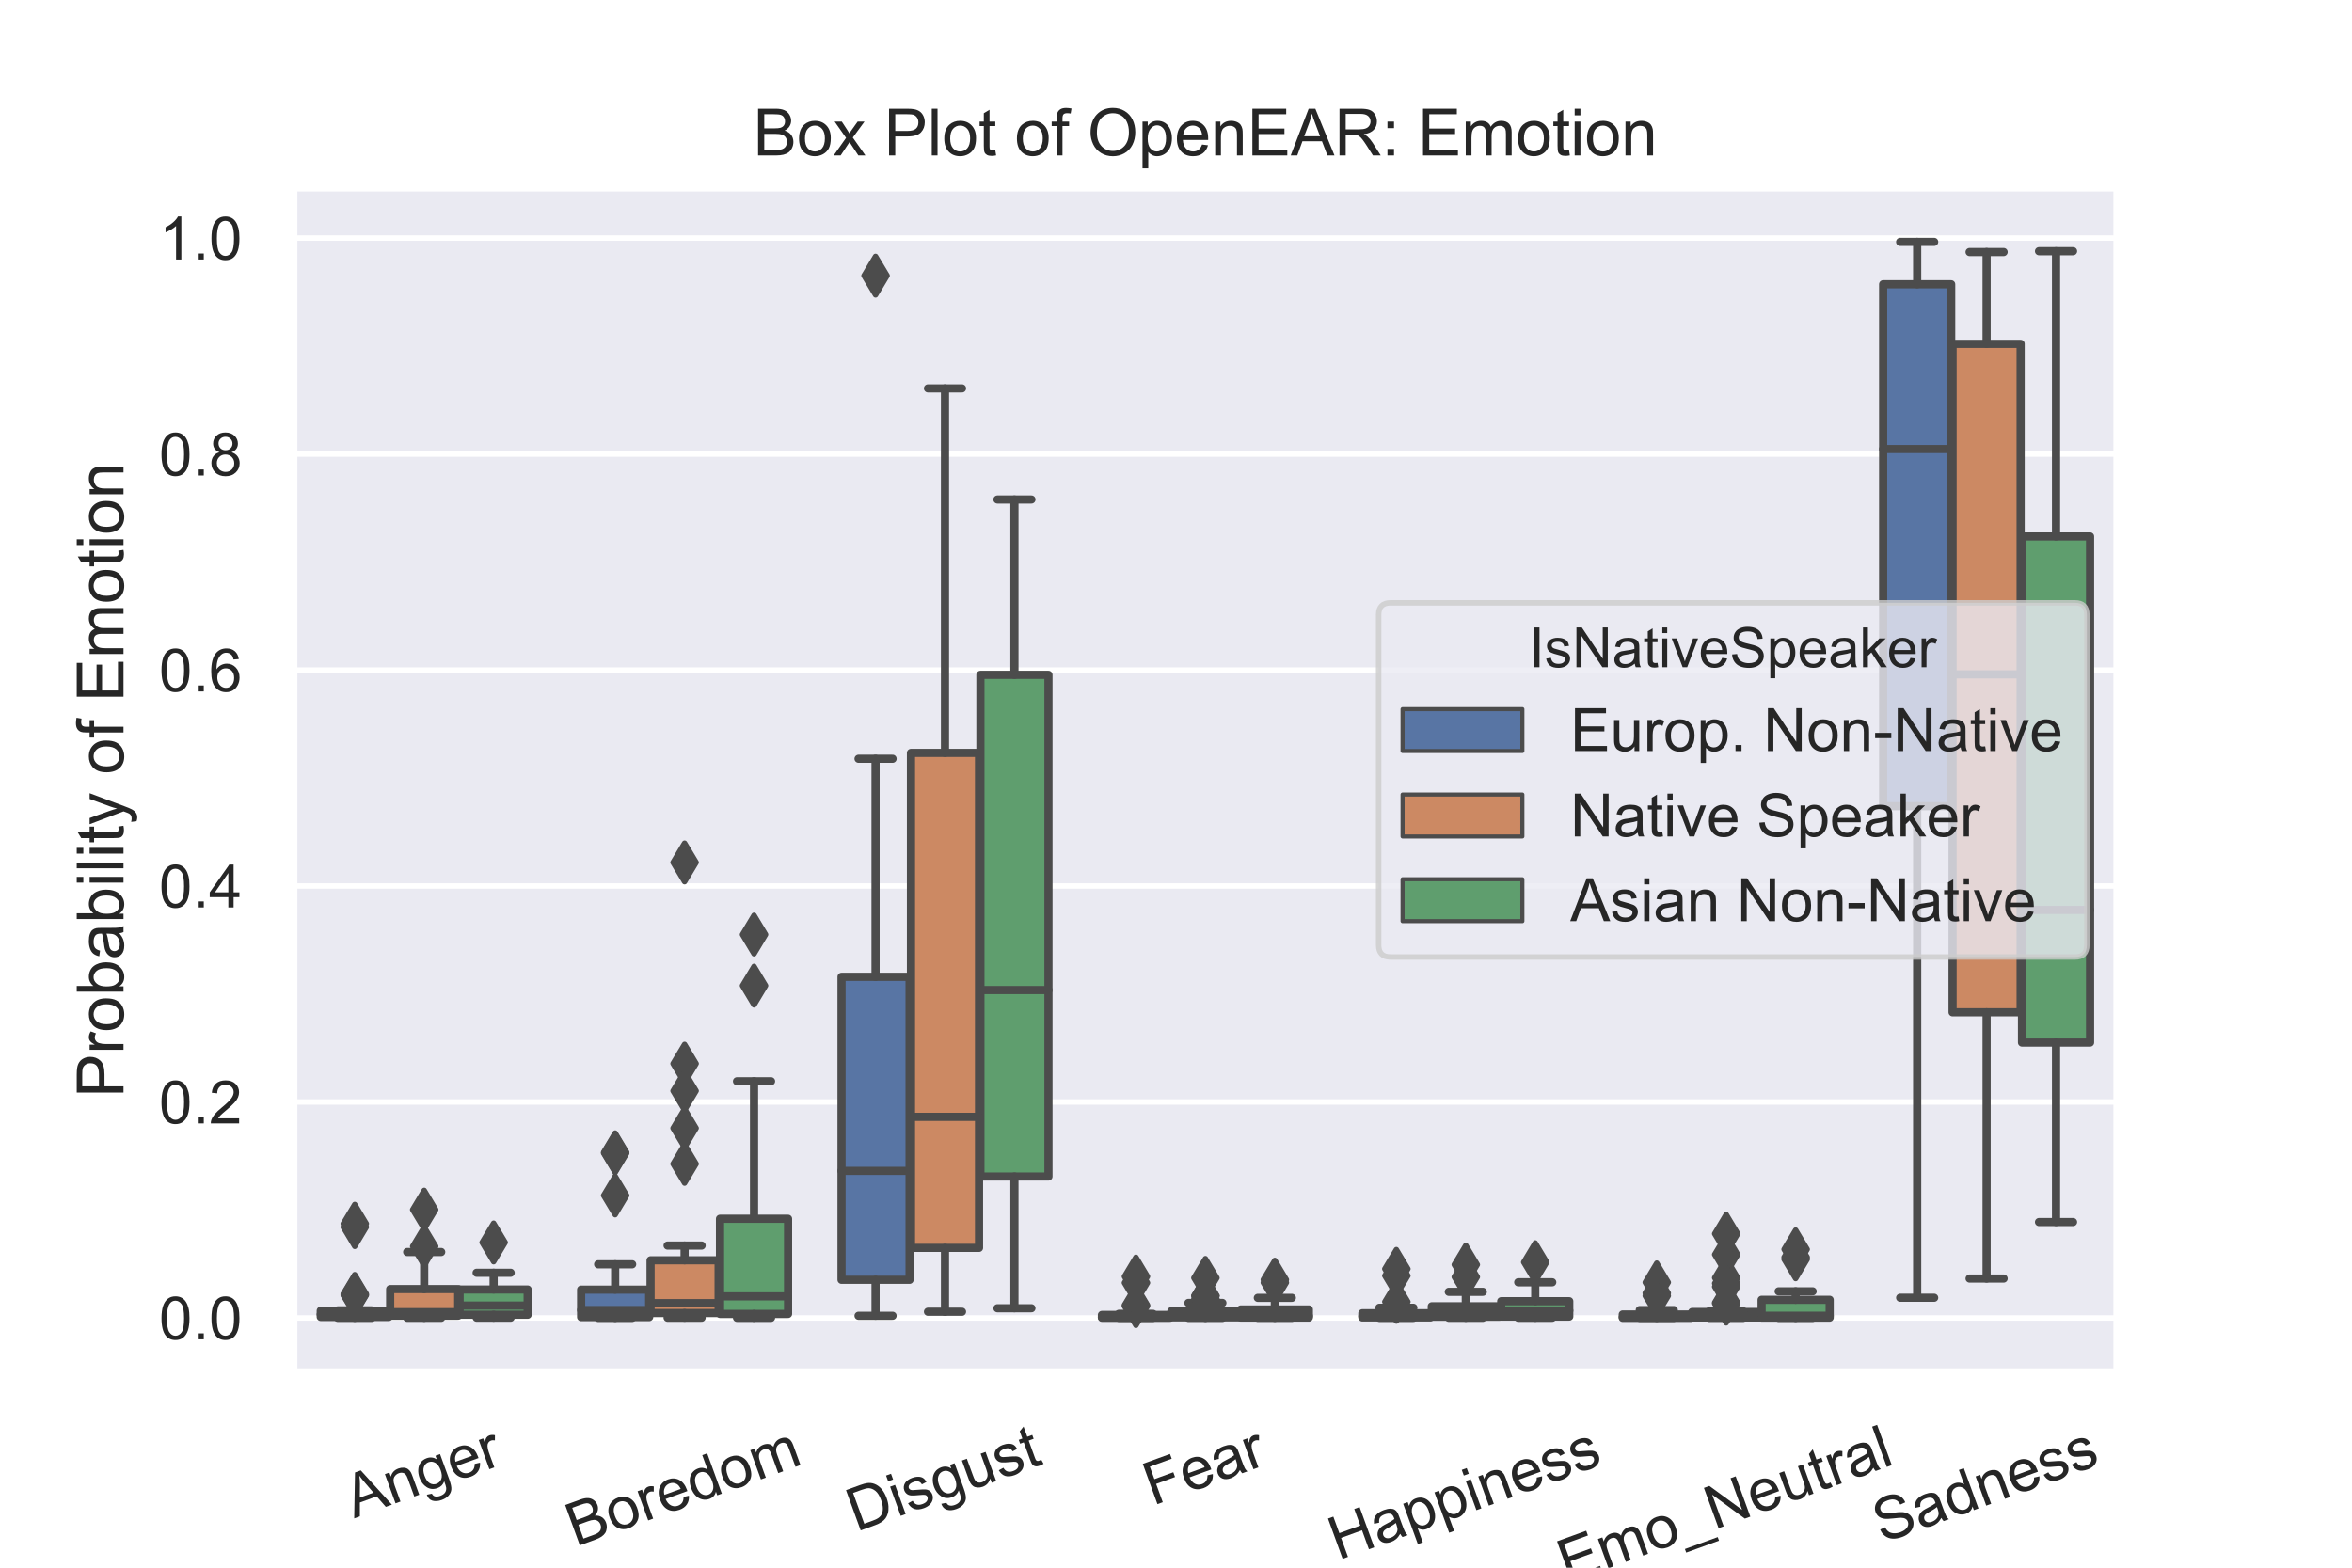 <?xml version="1.0" encoding="utf-8" standalone="no"?>
<!DOCTYPE svg PUBLIC "-//W3C//DTD SVG 1.1//EN"
  "http://www.w3.org/Graphics/SVG/1.1/DTD/svg11.dtd">
<!-- Created with matplotlib (http://matplotlib.org/) -->
<svg height="288pt" version="1.1" viewBox="0 0 432 288" width="432pt" xmlns="http://www.w3.org/2000/svg" xmlns:xlink="http://www.w3.org/1999/xlink">
 <defs>
  <style type="text/css">
*{stroke-linecap:butt;stroke-linejoin:round;}
  </style>
 </defs>
 <g id="figure_1">
  <g id="patch_1">
   <path d="M 0 288 
L 432 288 
L 432 0 
L 0 0 
z
" style="fill:#ffffff;"/>
  </g>
  <g id="axes_1">
   <g id="patch_2">
    <path d="M 54 252 
L 388.8 252 
L 388.8 34.56 
L 54 34.56 
z
" style="fill:#eaeaf2;"/>
   </g>
   <g id="matplotlib.axis_1">
    <g id="xtick_1">
     <g id="text_1">
      <!-- Anger -->
      <defs>
       <path d="M -0.141 0 
L 27.344 71.578 
L 37.547 71.578 
L 66.844 0 
L 56.062 0 
L 47.703 21.688 
L 17.781 21.688 
L 9.906 0 
z
M 20.516 29.391 
L 44.781 29.391 
L 37.312 49.219 
Q 33.891 58.25 32.234 64.062 
Q 30.859 57.172 28.375 50.391 
z
" id="ArialMT-41"/>
       <path d="M 6.594 0 
L 6.594 51.859 
L 14.5 51.859 
L 14.5 44.484 
Q 20.219 53.031 31 53.031 
Q 35.688 53.031 39.625 51.344 
Q 43.562 49.656 45.516 46.922 
Q 47.469 44.188 48.25 40.438 
Q 48.734 37.984 48.734 31.891 
L 48.734 0 
L 39.938 0 
L 39.938 31.547 
Q 39.938 36.922 38.906 39.578 
Q 37.891 42.234 35.281 43.812 
Q 32.672 45.406 29.156 45.406 
Q 23.531 45.406 19.453 41.844 
Q 15.375 38.281 15.375 28.328 
L 15.375 0 
z
" id="ArialMT-6e"/>
       <path d="M 4.984 -4.297 
L 13.531 -5.562 
Q 14.062 -9.516 16.5 -11.328 
Q 19.781 -13.766 25.438 -13.766 
Q 31.547 -13.766 34.859 -11.328 
Q 38.188 -8.891 39.359 -4.5 
Q 40.047 -1.812 39.984 6.781 
Q 34.234 0 25.641 0 
Q 14.938 0 9.078 7.719 
Q 3.219 15.438 3.219 26.219 
Q 3.219 33.641 5.906 39.906 
Q 8.594 46.188 13.688 49.609 
Q 18.797 53.031 25.688 53.031 
Q 34.859 53.031 40.828 45.609 
L 40.828 51.859 
L 48.922 51.859 
L 48.922 7.031 
Q 48.922 -5.078 46.453 -10.125 
Q 44 -15.188 38.641 -18.109 
Q 33.297 -21.047 25.484 -21.047 
Q 16.219 -21.047 10.5 -16.875 
Q 4.781 -12.703 4.984 -4.297 
z
M 12.25 26.859 
Q 12.25 16.656 16.297 11.969 
Q 20.359 7.281 26.469 7.281 
Q 32.516 7.281 36.609 11.938 
Q 40.719 16.609 40.719 26.562 
Q 40.719 36.078 36.5 40.906 
Q 32.281 45.75 26.312 45.75 
Q 20.453 45.75 16.344 40.984 
Q 12.25 36.234 12.25 26.859 
z
" id="ArialMT-67"/>
       <path d="M 42.094 16.703 
L 51.172 15.578 
Q 49.031 7.625 43.219 3.219 
Q 37.406 -1.172 28.375 -1.172 
Q 17 -1.172 10.328 5.828 
Q 3.656 12.844 3.656 25.484 
Q 3.656 38.578 10.391 45.797 
Q 17.141 53.031 27.875 53.031 
Q 38.281 53.031 44.875 45.953 
Q 51.469 38.875 51.469 26.031 
Q 51.469 25.25 51.422 23.688 
L 12.75 23.688 
Q 13.234 15.141 17.578 10.594 
Q 21.922 6.062 28.422 6.062 
Q 33.25 6.062 36.672 8.594 
Q 40.094 11.141 42.094 16.703 
z
M 13.234 30.906 
L 42.188 30.906 
Q 41.609 37.453 38.875 40.719 
Q 34.672 45.797 27.984 45.797 
Q 21.922 45.797 17.797 41.75 
Q 13.672 37.703 13.234 30.906 
z
" id="ArialMT-65"/>
       <path d="M 6.5 0 
L 6.5 51.859 
L 14.406 51.859 
L 14.406 44 
Q 17.438 49.516 20 51.266 
Q 22.562 53.031 25.641 53.031 
Q 30.078 53.031 34.672 50.203 
L 31.641 42.047 
Q 28.422 43.953 25.203 43.953 
Q 22.312 43.953 20.016 42.219 
Q 17.719 40.484 16.75 37.406 
Q 15.281 32.719 15.281 27.156 
L 15.281 0 
z
" id="ArialMT-72"/>
      </defs>
      <g style="fill:#262626;" transform="translate(65.074 278.937)rotate(-20)scale(0.11 -0.11)">
       <use xlink:href="#ArialMT-41"/>
       <use x="66.699" xlink:href="#ArialMT-6e"/>
       <use x="122.314" xlink:href="#ArialMT-67"/>
       <use x="177.93" xlink:href="#ArialMT-65"/>
       <use x="233.545" xlink:href="#ArialMT-72"/>
      </g>
     </g>
    </g>
    <g id="xtick_2">
     <g id="text_2">
      <!-- Boredom -->
      <defs>
       <path d="M 7.328 0 
L 7.328 71.578 
L 34.188 71.578 
Q 42.391 71.578 47.344 69.406 
Q 52.297 67.234 55.094 62.719 
Q 57.906 58.203 57.906 53.266 
Q 57.906 48.688 55.422 44.625 
Q 52.938 40.578 47.906 38.094 
Q 54.391 36.188 57.875 31.594 
Q 61.375 27 61.375 20.75 
Q 61.375 15.719 59.25 11.391 
Q 57.125 7.078 54 4.734 
Q 50.875 2.391 46.156 1.188 
Q 41.453 0 34.625 0 
z
M 16.797 41.5 
L 32.281 41.5 
Q 38.578 41.5 41.312 42.328 
Q 44.922 43.406 46.75 45.891 
Q 48.578 48.391 48.578 52.156 
Q 48.578 55.719 46.875 58.422 
Q 45.172 61.141 41.984 62.141 
Q 38.812 63.141 31.109 63.141 
L 16.797 63.141 
z
M 16.797 8.453 
L 34.625 8.453 
Q 39.203 8.453 41.062 8.797 
Q 44.344 9.375 46.531 10.734 
Q 48.734 12.109 50.141 14.719 
Q 51.562 17.328 51.562 20.75 
Q 51.562 24.75 49.516 27.703 
Q 47.469 30.672 43.828 31.859 
Q 40.188 33.062 33.344 33.062 
L 16.797 33.062 
z
" id="ArialMT-42"/>
       <path d="M 3.328 25.922 
Q 3.328 40.328 11.328 47.266 
Q 18.016 53.031 27.641 53.031 
Q 38.328 53.031 45.109 46.016 
Q 51.906 39.016 51.906 26.656 
Q 51.906 16.656 48.906 10.906 
Q 45.906 5.172 40.156 2 
Q 34.422 -1.172 27.641 -1.172 
Q 16.75 -1.172 10.031 5.812 
Q 3.328 12.797 3.328 25.922 
z
M 12.359 25.922 
Q 12.359 15.969 16.703 11.016 
Q 21.047 6.062 27.641 6.062 
Q 34.188 6.062 38.531 11.031 
Q 42.875 16.016 42.875 26.219 
Q 42.875 35.844 38.5 40.797 
Q 34.125 45.75 27.641 45.75 
Q 21.047 45.75 16.703 40.812 
Q 12.359 35.891 12.359 25.922 
z
" id="ArialMT-6f"/>
       <path d="M 40.234 0 
L 40.234 6.547 
Q 35.297 -1.172 25.734 -1.172 
Q 19.531 -1.172 14.328 2.25 
Q 9.125 5.672 6.266 11.797 
Q 3.422 17.922 3.422 25.875 
Q 3.422 33.641 6 39.969 
Q 8.594 46.297 13.766 49.656 
Q 18.953 53.031 25.344 53.031 
Q 30.031 53.031 33.688 51.047 
Q 37.359 49.078 39.656 45.906 
L 39.656 71.578 
L 48.391 71.578 
L 48.391 0 
z
M 12.453 25.875 
Q 12.453 15.922 16.641 10.984 
Q 20.844 6.062 26.562 6.062 
Q 32.328 6.062 36.344 10.766 
Q 40.375 15.484 40.375 25.141 
Q 40.375 35.797 36.266 40.766 
Q 32.172 45.75 26.172 45.75 
Q 20.312 45.75 16.375 40.969 
Q 12.453 36.188 12.453 25.875 
z
" id="ArialMT-64"/>
       <path d="M 6.594 0 
L 6.594 51.859 
L 14.453 51.859 
L 14.453 44.578 
Q 16.891 48.391 20.938 50.703 
Q 25 53.031 30.172 53.031 
Q 35.938 53.031 39.625 50.641 
Q 43.312 48.25 44.828 43.953 
Q 50.984 53.031 60.844 53.031 
Q 68.562 53.031 72.703 48.75 
Q 76.859 44.484 76.859 35.594 
L 76.859 0 
L 68.109 0 
L 68.109 32.672 
Q 68.109 37.938 67.25 40.25 
Q 66.406 42.578 64.156 43.984 
Q 61.922 45.406 58.891 45.406 
Q 53.422 45.406 49.797 41.766 
Q 46.188 38.141 46.188 30.125 
L 46.188 0 
L 37.406 0 
L 37.406 33.688 
Q 37.406 39.547 35.25 42.469 
Q 33.109 45.406 28.219 45.406 
Q 24.516 45.406 21.359 43.453 
Q 18.219 41.5 16.797 37.734 
Q 15.375 33.984 15.375 26.906 
L 15.375 0 
z
" id="ArialMT-6d"/>
      </defs>
      <g style="fill:#262626;" transform="translate(105.746 284.163)rotate(-20)scale(0.11 -0.11)">
       <use xlink:href="#ArialMT-42"/>
       <use x="66.699" xlink:href="#ArialMT-6f"/>
       <use x="122.314" xlink:href="#ArialMT-72"/>
       <use x="155.615" xlink:href="#ArialMT-65"/>
       <use x="211.23" xlink:href="#ArialMT-64"/>
       <use x="266.846" xlink:href="#ArialMT-6f"/>
       <use x="322.461" xlink:href="#ArialMT-6d"/>
      </g>
     </g>
    </g>
    <g id="xtick_3">
     <g id="text_3">
      <!-- Disgust -->
      <defs>
       <path d="M 7.719 0 
L 7.719 71.578 
L 32.375 71.578 
Q 40.719 71.578 45.125 70.562 
Q 51.266 69.141 55.609 65.438 
Q 61.281 60.641 64.078 53.188 
Q 66.891 45.75 66.891 36.188 
Q 66.891 28.031 64.984 21.734 
Q 63.094 15.438 60.109 11.297 
Q 57.125 7.172 53.578 4.797 
Q 50.047 2.438 45.047 1.219 
Q 40.047 0 33.547 0 
z
M 17.188 8.453 
L 32.469 8.453 
Q 39.547 8.453 43.578 9.766 
Q 47.609 11.078 50 13.484 
Q 53.375 16.844 55.25 22.531 
Q 57.125 28.219 57.125 36.328 
Q 57.125 47.562 53.438 53.594 
Q 49.75 59.625 44.484 61.672 
Q 40.672 63.141 32.234 63.141 
L 17.188 63.141 
z
" id="ArialMT-44"/>
       <path d="M 6.641 61.469 
L 6.641 71.578 
L 15.438 71.578 
L 15.438 61.469 
z
M 6.641 0 
L 6.641 51.859 
L 15.438 51.859 
L 15.438 0 
z
" id="ArialMT-69"/>
       <path d="M 3.078 15.484 
L 11.766 16.844 
Q 12.5 11.625 15.844 8.844 
Q 19.188 6.062 25.203 6.062 
Q 31.25 6.062 34.172 8.516 
Q 37.109 10.984 37.109 14.312 
Q 37.109 17.281 34.516 19 
Q 32.719 20.172 25.531 21.969 
Q 15.875 24.422 12.141 26.203 
Q 8.406 27.984 6.469 31.125 
Q 4.547 34.281 4.547 38.094 
Q 4.547 41.547 6.125 44.5 
Q 7.719 47.469 10.453 49.422 
Q 12.5 50.922 16.031 51.969 
Q 19.578 53.031 23.641 53.031 
Q 29.734 53.031 34.344 51.266 
Q 38.969 49.516 41.156 46.5 
Q 43.359 43.5 44.188 38.484 
L 35.594 37.312 
Q 35.016 41.312 32.203 43.547 
Q 29.391 45.797 24.266 45.797 
Q 18.219 45.797 15.625 43.797 
Q 13.031 41.797 13.031 39.109 
Q 13.031 37.406 14.109 36.031 
Q 15.188 34.625 17.484 33.688 
Q 18.797 33.203 25.25 31.453 
Q 34.578 28.953 38.25 27.359 
Q 41.938 25.781 44.031 22.75 
Q 46.141 19.734 46.141 15.234 
Q 46.141 10.844 43.578 6.953 
Q 41.016 3.078 36.172 0.953 
Q 31.344 -1.172 25.25 -1.172 
Q 15.141 -1.172 9.844 3.031 
Q 4.547 7.234 3.078 15.484 
z
" id="ArialMT-73"/>
       <path d="M 40.578 0 
L 40.578 7.625 
Q 34.516 -1.172 24.125 -1.172 
Q 19.531 -1.172 15.547 0.578 
Q 11.578 2.344 9.641 5 
Q 7.719 7.672 6.938 11.531 
Q 6.391 14.109 6.391 19.734 
L 6.391 51.859 
L 15.188 51.859 
L 15.188 23.094 
Q 15.188 16.219 15.719 13.812 
Q 16.547 10.359 19.234 8.375 
Q 21.922 6.391 25.875 6.391 
Q 29.828 6.391 33.297 8.422 
Q 36.766 10.453 38.203 13.938 
Q 39.656 17.438 39.656 24.078 
L 39.656 51.859 
L 48.438 51.859 
L 48.438 0 
z
" id="ArialMT-75"/>
       <path d="M 25.781 7.859 
L 27.047 0.094 
Q 23.344 -0.688 20.406 -0.688 
Q 15.625 -0.688 12.984 0.828 
Q 10.359 2.344 9.281 4.812 
Q 8.203 7.281 8.203 15.188 
L 8.203 45.016 
L 1.766 45.016 
L 1.766 51.859 
L 8.203 51.859 
L 8.203 64.703 
L 16.938 69.969 
L 16.938 51.859 
L 25.781 51.859 
L 25.781 45.016 
L 16.938 45.016 
L 16.938 14.703 
Q 16.938 10.938 17.406 9.859 
Q 17.875 8.797 18.922 8.156 
Q 19.969 7.516 21.922 7.516 
Q 23.391 7.516 25.781 7.859 
z
" id="ArialMT-74"/>
      </defs>
      <g style="fill:#262626;" transform="translate(157.289 281.443)rotate(-20)scale(0.11 -0.11)">
       <use xlink:href="#ArialMT-44"/>
       <use x="72.217" xlink:href="#ArialMT-69"/>
       <use x="94.434" xlink:href="#ArialMT-73"/>
       <use x="144.434" xlink:href="#ArialMT-67"/>
       <use x="200.049" xlink:href="#ArialMT-75"/>
       <use x="255.664" xlink:href="#ArialMT-73"/>
       <use x="305.664" xlink:href="#ArialMT-74"/>
      </g>
     </g>
    </g>
    <g id="xtick_4">
     <g id="text_4">
      <!-- Fear -->
      <defs>
       <path d="M 8.203 0 
L 8.203 71.578 
L 56.5 71.578 
L 56.5 63.141 
L 17.672 63.141 
L 17.672 40.969 
L 51.266 40.969 
L 51.266 32.516 
L 17.672 32.516 
L 17.672 0 
z
" id="ArialMT-46"/>
       <path d="M 40.438 6.391 
Q 35.547 2.25 31.031 0.531 
Q 26.516 -1.172 21.344 -1.172 
Q 12.797 -1.172 8.203 3 
Q 3.609 7.172 3.609 13.672 
Q 3.609 17.484 5.344 20.625 
Q 7.078 23.781 9.891 25.688 
Q 12.703 27.594 16.219 28.562 
Q 18.797 29.25 24.031 29.891 
Q 34.672 31.156 39.703 32.906 
Q 39.75 34.719 39.75 35.203 
Q 39.75 40.578 37.25 42.781 
Q 33.891 45.75 27.25 45.75 
Q 21.047 45.75 18.094 43.578 
Q 15.141 41.406 13.719 35.891 
L 5.125 37.062 
Q 6.297 42.578 8.984 45.969 
Q 11.672 49.359 16.75 51.188 
Q 21.828 53.031 28.516 53.031 
Q 35.156 53.031 39.297 51.469 
Q 43.453 49.906 45.406 47.531 
Q 47.359 45.172 48.141 41.547 
Q 48.578 39.312 48.578 33.453 
L 48.578 21.734 
Q 48.578 9.469 49.141 6.219 
Q 49.703 2.984 51.375 0 
L 42.188 0 
Q 40.828 2.734 40.438 6.391 
z
M 39.703 26.031 
Q 34.906 24.078 25.344 22.703 
Q 19.922 21.922 17.672 20.938 
Q 15.438 19.969 14.203 18.094 
Q 12.984 16.219 12.984 13.922 
Q 12.984 10.406 15.641 8.062 
Q 18.312 5.719 23.438 5.719 
Q 28.516 5.719 32.469 7.938 
Q 36.422 10.156 38.281 14.016 
Q 39.703 17 39.703 22.797 
z
" id="ArialMT-61"/>
      </defs>
      <g style="fill:#262626;" transform="translate(211.747 276.634)rotate(-20)scale(0.11 -0.11)">
       <use xlink:href="#ArialMT-46"/>
       <use x="61.084" xlink:href="#ArialMT-65"/>
       <use x="116.699" xlink:href="#ArialMT-61"/>
       <use x="172.314" xlink:href="#ArialMT-72"/>
      </g>
     </g>
    </g>
    <g id="xtick_5">
     <g id="text_5">
      <!-- Happiness -->
      <defs>
       <path d="M 8.016 0 
L 8.016 71.578 
L 17.484 71.578 
L 17.484 42.188 
L 54.688 42.188 
L 54.688 71.578 
L 64.156 71.578 
L 64.156 0 
L 54.688 0 
L 54.688 33.734 
L 17.484 33.734 
L 17.484 0 
z
" id="ArialMT-48"/>
       <path d="M 6.594 -19.875 
L 6.594 51.859 
L 14.594 51.859 
L 14.594 45.125 
Q 17.438 49.078 21 51.047 
Q 24.562 53.031 29.641 53.031 
Q 36.281 53.031 41.359 49.609 
Q 46.438 46.188 49.016 39.953 
Q 51.609 33.734 51.609 26.312 
Q 51.609 18.359 48.75 11.984 
Q 45.906 5.609 40.453 2.219 
Q 35.016 -1.172 29 -1.172 
Q 24.609 -1.172 21.109 0.688 
Q 17.625 2.547 15.375 5.375 
L 15.375 -19.875 
z
M 14.547 25.641 
Q 14.547 15.625 18.594 10.844 
Q 22.656 6.062 28.422 6.062 
Q 34.281 6.062 38.453 11.016 
Q 42.625 15.969 42.625 26.375 
Q 42.625 36.281 38.547 41.203 
Q 34.469 46.141 28.812 46.141 
Q 23.188 46.141 18.859 40.891 
Q 14.547 35.641 14.547 25.641 
z
" id="ArialMT-70"/>
      </defs>
      <g style="fill:#262626;" transform="translate(245.782 286.675)rotate(-20)scale(0.11 -0.11)">
       <use xlink:href="#ArialMT-48"/>
       <use x="72.217" xlink:href="#ArialMT-61"/>
       <use x="127.832" xlink:href="#ArialMT-70"/>
       <use x="183.447" xlink:href="#ArialMT-70"/>
       <use x="239.062" xlink:href="#ArialMT-69"/>
       <use x="261.279" xlink:href="#ArialMT-6e"/>
       <use x="316.895" xlink:href="#ArialMT-65"/>
       <use x="372.51" xlink:href="#ArialMT-73"/>
       <use x="422.51" xlink:href="#ArialMT-73"/>
      </g>
     </g>
    </g>
    <g id="xtick_6">
     <g id="text_6">
      <!-- Emo_Neutral -->
      <defs>
       <path d="M 7.906 0 
L 7.906 71.578 
L 59.672 71.578 
L 59.672 63.141 
L 17.391 63.141 
L 17.391 41.219 
L 56.984 41.219 
L 56.984 32.812 
L 17.391 32.812 
L 17.391 8.453 
L 61.328 8.453 
L 61.328 0 
z
" id="ArialMT-45"/>
       <path d="M -1.516 -19.875 
L -1.516 -13.531 
L 56.734 -13.531 
L 56.734 -19.875 
z
" id="ArialMT-5f"/>
       <path d="M 7.625 0 
L 7.625 71.578 
L 17.328 71.578 
L 54.938 15.375 
L 54.938 71.578 
L 64.016 71.578 
L 64.016 0 
L 54.297 0 
L 16.703 56.25 
L 16.703 0 
z
" id="ArialMT-4e"/>
       <path d="M 6.391 0 
L 6.391 71.578 
L 15.188 71.578 
L 15.188 0 
z
" id="ArialMT-6c"/>
      </defs>
      <g style="fill:#262626;" transform="translate(287.869 290.854)rotate(-20)scale(0.11 -0.11)">
       <use xlink:href="#ArialMT-45"/>
       <use x="66.699" xlink:href="#ArialMT-6d"/>
       <use x="150" xlink:href="#ArialMT-6f"/>
       <use x="205.615" xlink:href="#ArialMT-5f"/>
       <use x="261.23" xlink:href="#ArialMT-4e"/>
       <use x="333.447" xlink:href="#ArialMT-65"/>
       <use x="389.062" xlink:href="#ArialMT-75"/>
       <use x="444.678" xlink:href="#ArialMT-74"/>
       <use x="472.461" xlink:href="#ArialMT-72"/>
       <use x="505.762" xlink:href="#ArialMT-61"/>
       <use x="561.377" xlink:href="#ArialMT-6c"/>
      </g>
     </g>
    </g>
    <g id="xtick_7">
     <g id="text_7">
      <!-- Sadness -->
      <defs>
       <path d="M 4.5 23 
L 13.422 23.781 
Q 14.062 18.406 16.375 14.969 
Q 18.703 11.531 23.578 9.406 
Q 28.469 7.281 34.578 7.281 
Q 39.984 7.281 44.141 8.891 
Q 48.297 10.5 50.312 13.297 
Q 52.344 16.109 52.344 19.438 
Q 52.344 22.797 50.391 25.312 
Q 48.438 27.828 43.953 29.547 
Q 41.062 30.672 31.203 33.031 
Q 21.344 35.406 17.391 37.5 
Q 12.25 40.188 9.734 44.156 
Q 7.234 48.141 7.234 53.078 
Q 7.234 58.5 10.297 63.203 
Q 13.375 67.922 19.281 70.359 
Q 25.203 72.797 32.422 72.797 
Q 40.375 72.797 46.453 70.234 
Q 52.547 67.672 55.812 62.688 
Q 59.078 57.719 59.328 51.422 
L 50.25 50.734 
Q 49.516 57.516 45.281 60.984 
Q 41.062 64.453 32.812 64.453 
Q 24.219 64.453 20.281 61.297 
Q 16.359 58.156 16.359 53.719 
Q 16.359 49.859 19.141 47.359 
Q 21.875 44.875 33.422 42.266 
Q 44.969 39.656 49.266 37.703 
Q 55.516 34.812 58.484 30.391 
Q 61.469 25.984 61.469 20.219 
Q 61.469 14.5 58.203 9.438 
Q 54.938 4.391 48.797 1.578 
Q 42.672 -1.219 35.016 -1.219 
Q 25.297 -1.219 18.719 1.609 
Q 12.156 4.438 8.422 10.125 
Q 4.688 15.828 4.5 23 
z
" id="ArialMT-53"/>
      </defs>
      <g style="fill:#262626;" transform="translate(345.746 283.539)rotate(-20)scale(0.11 -0.11)">
       <use xlink:href="#ArialMT-53"/>
       <use x="66.699" xlink:href="#ArialMT-61"/>
       <use x="122.314" xlink:href="#ArialMT-64"/>
       <use x="177.93" xlink:href="#ArialMT-6e"/>
       <use x="233.545" xlink:href="#ArialMT-65"/>
       <use x="289.16" xlink:href="#ArialMT-73"/>
       <use x="339.16" xlink:href="#ArialMT-73"/>
      </g>
     </g>
    </g>
    <g id="text_8">
     <!-- Emotion -->
     <g style="fill:#262626;" transform="translate(199.39 305.497)scale(0.12 -0.12)">
      <use xlink:href="#ArialMT-45"/>
      <use x="66.699" xlink:href="#ArialMT-6d"/>
      <use x="150" xlink:href="#ArialMT-6f"/>
      <use x="205.615" xlink:href="#ArialMT-74"/>
      <use x="233.398" xlink:href="#ArialMT-69"/>
      <use x="255.615" xlink:href="#ArialMT-6f"/>
      <use x="311.23" xlink:href="#ArialMT-6e"/>
     </g>
    </g>
   </g>
   <g id="matplotlib.axis_2">
    <g id="ytick_1">
     <g id="line2d_1">
      <path clip-path="url(#p7267f206f4)" d="M 54 242.117 
L 388.8 242.117 
" style="fill:none;stroke:#ffffff;stroke-linecap:round;"/>
     </g>
     <g id="text_9">
      <!-- 0.0 -->
      <defs>
       <path d="M 4.156 35.297 
Q 4.156 48 6.766 55.734 
Q 9.375 63.484 14.516 67.672 
Q 19.672 71.875 27.484 71.875 
Q 33.25 71.875 37.594 69.547 
Q 41.938 67.234 44.766 62.859 
Q 47.609 58.5 49.219 52.219 
Q 50.828 45.953 50.828 35.297 
Q 50.828 22.703 48.234 14.969 
Q 45.656 7.234 40.5 3 
Q 35.359 -1.219 27.484 -1.219 
Q 17.141 -1.219 11.234 6.203 
Q 4.156 15.141 4.156 35.297 
z
M 13.188 35.297 
Q 13.188 17.672 17.312 11.828 
Q 21.438 6 27.484 6 
Q 33.547 6 37.672 11.859 
Q 41.797 17.719 41.797 35.297 
Q 41.797 52.984 37.672 58.781 
Q 33.547 64.594 27.391 64.594 
Q 21.344 64.594 17.719 59.469 
Q 13.188 52.938 13.188 35.297 
z
" id="ArialMT-30"/>
       <path d="M 9.078 0 
L 9.078 10.016 
L 19.094 10.016 
L 19.094 0 
z
" id="ArialMT-2e"/>
      </defs>
      <g style="fill:#262626;" transform="translate(29.21 246.054)scale(0.11 -0.11)">
       <use xlink:href="#ArialMT-30"/>
       <use x="55.615" xlink:href="#ArialMT-2e"/>
       <use x="83.398" xlink:href="#ArialMT-30"/>
      </g>
     </g>
    </g>
    <g id="ytick_2">
     <g id="line2d_2">
      <path clip-path="url(#p7267f206f4)" d="M 54 202.442 
L 388.8 202.442 
" style="fill:none;stroke:#ffffff;stroke-linecap:round;"/>
     </g>
     <g id="text_10">
      <!-- 0.2 -->
      <defs>
       <path d="M 50.344 8.453 
L 50.344 0 
L 3.031 0 
Q 2.938 3.172 4.047 6.109 
Q 5.859 10.938 9.828 15.625 
Q 13.812 20.312 21.344 26.469 
Q 33.016 36.031 37.109 41.625 
Q 41.219 47.219 41.219 52.203 
Q 41.219 57.422 37.469 61 
Q 33.734 64.594 27.734 64.594 
Q 21.391 64.594 17.578 60.781 
Q 13.766 56.984 13.719 50.25 
L 4.688 51.172 
Q 5.609 61.281 11.656 66.578 
Q 17.719 71.875 27.938 71.875 
Q 38.234 71.875 44.234 66.156 
Q 50.25 60.453 50.25 52 
Q 50.25 47.703 48.484 43.547 
Q 46.734 39.406 42.656 34.812 
Q 38.578 30.219 29.109 22.219 
Q 21.188 15.578 18.938 13.203 
Q 16.703 10.844 15.234 8.453 
z
" id="ArialMT-32"/>
      </defs>
      <g style="fill:#262626;" transform="translate(29.21 206.379)scale(0.11 -0.11)">
       <use xlink:href="#ArialMT-30"/>
       <use x="55.615" xlink:href="#ArialMT-2e"/>
       <use x="83.398" xlink:href="#ArialMT-32"/>
      </g>
     </g>
    </g>
    <g id="ytick_3">
     <g id="line2d_3">
      <path clip-path="url(#p7267f206f4)" d="M 54 162.766 
L 388.8 162.766 
" style="fill:none;stroke:#ffffff;stroke-linecap:round;"/>
     </g>
     <g id="text_11">
      <!-- 0.4 -->
      <defs>
       <path d="M 32.328 0 
L 32.328 17.141 
L 1.266 17.141 
L 1.266 25.203 
L 33.938 71.578 
L 41.109 71.578 
L 41.109 25.203 
L 50.781 25.203 
L 50.781 17.141 
L 41.109 17.141 
L 41.109 0 
z
M 32.328 25.203 
L 32.328 57.469 
L 9.906 25.203 
z
" id="ArialMT-34"/>
      </defs>
      <g style="fill:#262626;" transform="translate(29.21 166.703)scale(0.11 -0.11)">
       <use xlink:href="#ArialMT-30"/>
       <use x="55.615" xlink:href="#ArialMT-2e"/>
       <use x="83.398" xlink:href="#ArialMT-34"/>
      </g>
     </g>
    </g>
    <g id="ytick_4">
     <g id="line2d_4">
      <path clip-path="url(#p7267f206f4)" d="M 54 123.091 
L 388.8 123.091 
" style="fill:none;stroke:#ffffff;stroke-linecap:round;"/>
     </g>
     <g id="text_12">
      <!-- 0.6 -->
      <defs>
       <path d="M 49.75 54.047 
L 41.016 53.375 
Q 39.844 58.547 37.703 60.891 
Q 34.125 64.656 28.906 64.656 
Q 24.703 64.656 21.531 62.312 
Q 17.391 59.281 14.984 53.469 
Q 12.594 47.656 12.5 36.922 
Q 15.672 41.75 20.266 44.094 
Q 24.859 46.438 29.891 46.438 
Q 38.672 46.438 44.844 39.969 
Q 51.031 33.5 51.031 23.25 
Q 51.031 16.5 48.125 10.719 
Q 45.219 4.938 40.141 1.859 
Q 35.062 -1.219 28.609 -1.219 
Q 17.625 -1.219 10.688 6.859 
Q 3.766 14.938 3.766 33.5 
Q 3.766 54.25 11.422 63.672 
Q 18.109 71.875 29.438 71.875 
Q 37.891 71.875 43.281 67.141 
Q 48.688 62.406 49.75 54.047 
z
M 13.875 23.188 
Q 13.875 18.656 15.797 14.5 
Q 17.719 10.359 21.188 8.172 
Q 24.656 6 28.469 6 
Q 34.031 6 38.031 10.484 
Q 42.047 14.984 42.047 22.703 
Q 42.047 30.125 38.078 34.391 
Q 34.125 38.672 28.125 38.672 
Q 22.172 38.672 18.016 34.391 
Q 13.875 30.125 13.875 23.188 
z
" id="ArialMT-36"/>
      </defs>
      <g style="fill:#262626;" transform="translate(29.21 127.028)scale(0.11 -0.11)">
       <use xlink:href="#ArialMT-30"/>
       <use x="55.615" xlink:href="#ArialMT-2e"/>
       <use x="83.398" xlink:href="#ArialMT-36"/>
      </g>
     </g>
    </g>
    <g id="ytick_5">
     <g id="line2d_5">
      <path clip-path="url(#p7267f206f4)" d="M 54 83.415 
L 388.8 83.415 
" style="fill:none;stroke:#ffffff;stroke-linecap:round;"/>
     </g>
     <g id="text_13">
      <!-- 0.8 -->
      <defs>
       <path d="M 17.672 38.812 
Q 12.203 40.828 9.562 44.531 
Q 6.938 48.25 6.938 53.422 
Q 6.938 61.234 12.547 66.547 
Q 18.172 71.875 27.484 71.875 
Q 36.859 71.875 42.578 66.422 
Q 48.297 60.984 48.297 53.172 
Q 48.297 48.188 45.672 44.5 
Q 43.062 40.828 37.75 38.812 
Q 44.344 36.672 47.781 31.875 
Q 51.219 27.094 51.219 20.453 
Q 51.219 11.281 44.719 5.031 
Q 38.234 -1.219 27.641 -1.219 
Q 17.047 -1.219 10.547 5.047 
Q 4.047 11.328 4.047 20.703 
Q 4.047 27.688 7.594 32.391 
Q 11.141 37.109 17.672 38.812 
z
M 15.922 53.719 
Q 15.922 48.641 19.188 45.406 
Q 22.469 42.188 27.688 42.188 
Q 32.766 42.188 36.016 45.375 
Q 39.266 48.578 39.266 53.219 
Q 39.266 58.062 35.906 61.359 
Q 32.562 64.656 27.594 64.656 
Q 22.562 64.656 19.234 61.422 
Q 15.922 58.203 15.922 53.719 
z
M 13.094 20.656 
Q 13.094 16.891 14.875 13.375 
Q 16.656 9.859 20.172 7.922 
Q 23.688 6 27.734 6 
Q 34.031 6 38.125 10.047 
Q 42.234 14.109 42.234 20.359 
Q 42.234 26.703 38.016 30.859 
Q 33.797 35.016 27.438 35.016 
Q 21.234 35.016 17.156 30.906 
Q 13.094 26.812 13.094 20.656 
z
" id="ArialMT-38"/>
      </defs>
      <g style="fill:#262626;" transform="translate(29.21 87.352)scale(0.11 -0.11)">
       <use xlink:href="#ArialMT-30"/>
       <use x="55.615" xlink:href="#ArialMT-2e"/>
       <use x="83.398" xlink:href="#ArialMT-38"/>
      </g>
     </g>
    </g>
    <g id="ytick_6">
     <g id="line2d_6">
      <path clip-path="url(#p7267f206f4)" d="M 54 43.74 
L 388.8 43.74 
" style="fill:none;stroke:#ffffff;stroke-linecap:round;"/>
     </g>
     <g id="text_14">
      <!-- 1.0 -->
      <defs>
       <path d="M 37.25 0 
L 28.469 0 
L 28.469 56 
Q 25.297 52.984 20.141 49.953 
Q 14.984 46.922 10.891 45.406 
L 10.891 53.906 
Q 18.266 57.375 23.781 62.297 
Q 29.297 67.234 31.594 71.875 
L 37.25 71.875 
z
" id="ArialMT-31"/>
      </defs>
      <g style="fill:#262626;" transform="translate(29.21 47.677)scale(0.11 -0.11)">
       <use xlink:href="#ArialMT-31"/>
       <use x="55.615" xlink:href="#ArialMT-2e"/>
       <use x="83.398" xlink:href="#ArialMT-30"/>
      </g>
     </g>
    </g>
    <g id="text_15">
     <!-- Probability of Emotion -->
     <defs>
      <path d="M 7.719 0 
L 7.719 71.578 
L 34.719 71.578 
Q 41.844 71.578 45.609 70.906 
Q 50.875 70.016 54.438 67.547 
Q 58.016 65.094 60.188 60.641 
Q 62.359 56.203 62.359 50.875 
Q 62.359 41.75 56.547 35.422 
Q 50.734 29.109 35.547 29.109 
L 17.188 29.109 
L 17.188 0 
z
M 17.188 37.547 
L 35.688 37.547 
Q 44.875 37.547 48.734 40.969 
Q 52.594 44.391 52.594 50.594 
Q 52.594 55.078 50.312 58.266 
Q 48.047 61.469 44.344 62.5 
Q 41.938 63.141 35.5 63.141 
L 17.188 63.141 
z
" id="ArialMT-50"/>
      <path d="M 14.703 0 
L 6.547 0 
L 6.547 71.578 
L 15.328 71.578 
L 15.328 46.047 
Q 20.906 53.031 29.547 53.031 
Q 34.328 53.031 38.594 51.094 
Q 42.875 49.172 45.625 45.672 
Q 48.391 42.188 49.953 37.25 
Q 51.516 32.328 51.516 26.703 
Q 51.516 13.375 44.922 6.094 
Q 38.328 -1.172 29.109 -1.172 
Q 19.922 -1.172 14.703 6.5 
z
M 14.594 26.312 
Q 14.594 17 17.141 12.844 
Q 21.297 6.062 28.375 6.062 
Q 34.125 6.062 38.328 11.062 
Q 42.531 16.062 42.531 25.984 
Q 42.531 36.141 38.5 40.969 
Q 34.469 45.797 28.766 45.797 
Q 23 45.797 18.797 40.797 
Q 14.594 35.797 14.594 26.312 
z
" id="ArialMT-62"/>
      <path d="M 6.203 -19.969 
L 5.219 -11.719 
Q 8.109 -12.5 10.25 -12.5 
Q 13.188 -12.5 14.938 -11.516 
Q 16.703 -10.547 17.828 -8.797 
Q 18.656 -7.469 20.516 -2.25 
Q 20.75 -1.516 21.297 -0.094 
L 1.609 51.859 
L 11.078 51.859 
L 21.875 21.828 
Q 23.969 16.109 25.641 9.812 
Q 27.156 15.875 29.25 21.625 
L 40.328 51.859 
L 49.125 51.859 
L 29.391 -0.875 
Q 26.219 -9.422 24.469 -12.641 
Q 22.125 -17 19.094 -19.016 
Q 16.062 -21.047 11.859 -21.047 
Q 9.328 -21.047 6.203 -19.969 
z
" id="ArialMT-79"/>
      <path id="ArialMT-20"/>
      <path d="M 8.688 0 
L 8.688 45.016 
L 0.922 45.016 
L 0.922 51.859 
L 8.688 51.859 
L 8.688 57.375 
Q 8.688 62.594 9.625 65.141 
Q 10.891 68.562 14.078 70.672 
Q 17.281 72.797 23.047 72.797 
Q 26.766 72.797 31.25 71.922 
L 29.938 64.266 
Q 27.203 64.75 24.75 64.75 
Q 20.75 64.75 19.094 63.031 
Q 17.438 61.328 17.438 56.641 
L 17.438 51.859 
L 27.547 51.859 
L 27.547 45.016 
L 17.438 45.016 
L 17.438 0 
z
" id="ArialMT-66"/>
     </defs>
     <g style="fill:#262626;" transform="translate(22.684 201.639)rotate(-90)scale(0.12 -0.12)">
      <use xlink:href="#ArialMT-50"/>
      <use x="66.699" xlink:href="#ArialMT-72"/>
      <use x="100" xlink:href="#ArialMT-6f"/>
      <use x="155.615" xlink:href="#ArialMT-62"/>
      <use x="211.23" xlink:href="#ArialMT-61"/>
      <use x="266.846" xlink:href="#ArialMT-62"/>
      <use x="322.461" xlink:href="#ArialMT-69"/>
      <use x="344.678" xlink:href="#ArialMT-6c"/>
      <use x="366.895" xlink:href="#ArialMT-69"/>
      <use x="389.111" xlink:href="#ArialMT-74"/>
      <use x="416.895" xlink:href="#ArialMT-79"/>
      <use x="466.895" xlink:href="#ArialMT-20"/>
      <use x="494.678" xlink:href="#ArialMT-6f"/>
      <use x="550.293" xlink:href="#ArialMT-66"/>
      <use x="578.076" xlink:href="#ArialMT-20"/>
      <use x="605.859" xlink:href="#ArialMT-45"/>
      <use x="672.559" xlink:href="#ArialMT-6d"/>
      <use x="755.859" xlink:href="#ArialMT-6f"/>
      <use x="811.475" xlink:href="#ArialMT-74"/>
      <use x="839.258" xlink:href="#ArialMT-69"/>
      <use x="861.475" xlink:href="#ArialMT-6f"/>
      <use x="917.09" xlink:href="#ArialMT-6e"/>
     </g>
    </g>
   </g>
   <g id="patch_3">
    <path clip-path="url(#p7267f206f4)" d="M 58.91 241.938 
L 71.41 241.938 
L 71.41 240.79 
L 58.91 240.79 
L 58.91 241.938 
z
" style="fill:#5875a4;stroke:#4c4c4c;stroke-linejoin:miter;stroke-width:1.5;"/>
   </g>
   <g id="patch_4">
    <path clip-path="url(#p7267f206f4)" d="M 71.665 241.709 
L 84.164 241.709 
L 84.164 236.821 
L 71.665 236.821 
L 71.665 241.709 
z
" style="fill:#cc8963;stroke:#4c4c4c;stroke-linejoin:miter;stroke-width:1.5;"/>
   </g>
   <g id="patch_5">
    <path clip-path="url(#p7267f206f4)" d="M 84.419 241.532 
L 96.918 241.532 
L 96.918 236.894 
L 84.419 236.894 
L 84.419 241.532 
z
" style="fill:#5f9e6e;stroke:#4c4c4c;stroke-linejoin:miter;stroke-width:1.5;"/>
   </g>
   <g id="patch_6">
    <path clip-path="url(#p7267f206f4)" d="M 106.739 241.965 
L 119.238 241.965 
L 119.238 236.916 
L 106.739 236.916 
L 106.739 241.965 
z
" style="fill:#5875a4;stroke:#4c4c4c;stroke-linejoin:miter;stroke-width:1.5;"/>
   </g>
   <g id="patch_7">
    <path clip-path="url(#p7267f206f4)" d="M 119.493 241.213 
L 131.992 241.213 
L 131.992 231.53 
L 119.493 231.53 
L 119.493 241.213 
z
" style="fill:#cc8963;stroke:#4c4c4c;stroke-linejoin:miter;stroke-width:1.5;"/>
   </g>
   <g id="patch_8">
    <path clip-path="url(#p7267f206f4)" d="M 132.248 241.385 
L 144.747 241.385 
L 144.747 223.897 
L 132.248 223.897 
L 132.248 241.385 
z
" style="fill:#5f9e6e;stroke:#4c4c4c;stroke-linejoin:miter;stroke-width:1.5;"/>
   </g>
   <g id="patch_9">
    <path clip-path="url(#p7267f206f4)" d="M 154.568 235.116 
L 167.067 235.116 
L 167.067 179.453 
L 154.568 179.453 
L 154.568 235.116 
z
" style="fill:#5875a4;stroke:#4c4c4c;stroke-linejoin:miter;stroke-width:1.5;"/>
   </g>
   <g id="patch_10">
    <path clip-path="url(#p7267f206f4)" d="M 167.322 229.251 
L 179.821 229.251 
L 179.821 138.314 
L 167.322 138.314 
L 167.322 229.251 
z
" style="fill:#cc8963;stroke:#4c4c4c;stroke-linejoin:miter;stroke-width:1.5;"/>
   </g>
   <g id="patch_11">
    <path clip-path="url(#p7267f206f4)" d="M 180.076 216.137 
L 192.575 216.137 
L 192.575 123.973 
L 180.076 123.973 
L 180.076 216.137 
z
" style="fill:#5f9e6e;stroke:#4c4c4c;stroke-linejoin:miter;stroke-width:1.5;"/>
   </g>
   <g id="patch_12">
    <path clip-path="url(#p7267f206f4)" d="M 202.396 242.087 
L 214.895 242.087 
L 214.895 241.568 
L 202.396 241.568 
L 202.396 242.087 
z
" style="fill:#5875a4;stroke:#4c4c4c;stroke-linejoin:miter;stroke-width:1.5;"/>
   </g>
   <g id="patch_13">
    <path clip-path="url(#p7267f206f4)" d="M 215.15 242.012 
L 227.65 242.012 
L 227.65 240.866 
L 215.15 240.866 
L 215.15 242.012 
z
" style="fill:#cc8963;stroke:#4c4c4c;stroke-linejoin:miter;stroke-width:1.5;"/>
   </g>
   <g id="patch_14">
    <path clip-path="url(#p7267f206f4)" d="M 227.905 242.051 
L 240.404 242.051 
L 240.404 240.559 
L 227.905 240.559 
L 227.905 242.051 
z
" style="fill:#5f9e6e;stroke:#4c4c4c;stroke-linejoin:miter;stroke-width:1.5;"/>
   </g>
   <g id="patch_15">
    <path clip-path="url(#p7267f206f4)" d="M 250.225 242.027 
L 262.724 242.027 
L 262.724 241.255 
L 250.225 241.255 
L 250.225 242.027 
z
" style="fill:#5875a4;stroke:#4c4c4c;stroke-linejoin:miter;stroke-width:1.5;"/>
   </g>
   <g id="patch_16">
    <path clip-path="url(#p7267f206f4)" d="M 262.979 241.892 
L 275.478 241.892 
L 275.478 239.976 
L 262.979 239.976 
L 262.979 241.892 
z
" style="fill:#cc8963;stroke:#4c4c4c;stroke-linejoin:miter;stroke-width:1.5;"/>
   </g>
   <g id="patch_17">
    <path clip-path="url(#p7267f206f4)" d="M 275.733 241.869 
L 288.232 241.869 
L 288.232 239.045 
L 275.733 239.045 
L 275.733 241.869 
z
" style="fill:#5f9e6e;stroke:#4c4c4c;stroke-linejoin:miter;stroke-width:1.5;"/>
   </g>
   <g id="patch_18">
    <path clip-path="url(#p7267f206f4)" d="M 298.053 242.107 
L 310.552 242.107 
L 310.552 241.478 
L 298.053 241.478 
L 298.053 242.107 
z
" style="fill:#5875a4;stroke:#4c4c4c;stroke-linejoin:miter;stroke-width:1.5;"/>
   </g>
   <g id="patch_19">
    <path clip-path="url(#p7267f206f4)" d="M 310.808 242.037 
L 323.307 242.037 
L 323.307 241.026 
L 310.808 241.026 
L 310.808 242.037 
z
" style="fill:#cc8963;stroke:#4c4c4c;stroke-linejoin:miter;stroke-width:1.5;"/>
   </g>
   <g id="patch_20">
    <path clip-path="url(#p7267f206f4)" d="M 323.562 242.057 
L 336.061 242.057 
L 336.061 238.785 
L 323.562 238.785 
L 323.562 242.057 
z
" style="fill:#5f9e6e;stroke:#4c4c4c;stroke-linejoin:miter;stroke-width:1.5;"/>
   </g>
   <g id="patch_21">
    <path clip-path="url(#p7267f206f4)" d="M 345.882 148.1 
L 358.381 148.1 
L 358.381 52.226 
L 345.882 52.226 
L 345.882 148.1 
z
" style="fill:#5875a4;stroke:#4c4c4c;stroke-linejoin:miter;stroke-width:1.5;"/>
   </g>
   <g id="patch_22">
    <path clip-path="url(#p7267f206f4)" d="M 358.636 185.969 
L 371.135 185.969 
L 371.135 63.17 
L 358.636 63.17 
L 358.636 185.969 
z
" style="fill:#cc8963;stroke:#4c4c4c;stroke-linejoin:miter;stroke-width:1.5;"/>
   </g>
   <g id="patch_23">
    <path clip-path="url(#p7267f206f4)" d="M 371.39 191.53 
L 383.89 191.53 
L 383.89 98.551 
L 371.39 98.551 
L 371.39 191.53 
z
" style="fill:#5f9e6e;stroke:#4c4c4c;stroke-linejoin:miter;stroke-width:1.5;"/>
   </g>
   <g id="patch_24">
    <path clip-path="url(#p7267f206f4)" d="M 77.914 242.117 
L 77.914 242.117 
L 77.914 242.117 
L 77.914 242.117 
z
" style="fill:#5875a4;stroke:#4c4c4c;stroke-linejoin:miter;stroke-width:0.75;"/>
   </g>
   <g id="patch_25">
    <path clip-path="url(#p7267f206f4)" d="M 77.914 242.117 
L 77.914 242.117 
L 77.914 242.117 
L 77.914 242.117 
z
" style="fill:#cc8963;stroke:#4c4c4c;stroke-linejoin:miter;stroke-width:0.75;"/>
   </g>
   <g id="patch_26">
    <path clip-path="url(#p7267f206f4)" d="M 77.914 242.117 
L 77.914 242.117 
L 77.914 242.117 
L 77.914 242.117 
z
" style="fill:#5f9e6e;stroke:#4c4c4c;stroke-linejoin:miter;stroke-width:0.75;"/>
   </g>
   <g id="line2d_7">
    <path clip-path="url(#p7267f206f4)" d="M 65.16 241.938 
L 65.16 242.103 
" style="fill:none;stroke:#4c4c4c;stroke-linecap:round;stroke-width:1.5;"/>
   </g>
   <g id="line2d_8">
    <path clip-path="url(#p7267f206f4)" d="M 65.16 240.79 
L 65.16 240.728 
" style="fill:none;stroke:#4c4c4c;stroke-linecap:round;stroke-width:1.5;"/>
   </g>
   <g id="line2d_9">
    <path clip-path="url(#p7267f206f4)" d="M 62.035 242.103 
L 68.285 242.103 
" style="fill:none;stroke:#4c4c4c;stroke-linecap:round;stroke-width:1.5;"/>
   </g>
   <g id="line2d_10">
    <path clip-path="url(#p7267f206f4)" d="M 62.035 240.728 
L 68.285 240.728 
" style="fill:none;stroke:#4c4c4c;stroke-linecap:round;stroke-width:1.5;"/>
   </g>
   <g id="line2d_11">
    <defs>
     <path d="M 0 3.536 
L 2.121 0 
L 0 -3.536 
L -2.121 0 
z
" id="m4077ba328e" style="stroke:#4c4c4c;stroke-linejoin:miter;"/>
    </defs>
    <g clip-path="url(#p7267f206f4)">
     <use style="fill:#4c4c4c;stroke:#4c4c4c;stroke-linejoin:miter;" x="65.16" xlink:href="#m4077ba328e" y="237.849"/>
     <use style="fill:#4c4c4c;stroke:#4c4c4c;stroke-linejoin:miter;" x="65.16" xlink:href="#m4077ba328e" y="225.431"/>
     <use style="fill:#4c4c4c;stroke:#4c4c4c;stroke-linejoin:miter;" x="65.16" xlink:href="#m4077ba328e" y="224.808"/>
     <use style="fill:#4c4c4c;stroke:#4c4c4c;stroke-linejoin:miter;" x="65.16" xlink:href="#m4077ba328e" y="237.966"/>
     <use style="fill:#4c4c4c;stroke:#4c4c4c;stroke-linejoin:miter;" x="65.16" xlink:href="#m4077ba328e" y="237.7"/>
    </g>
   </g>
   <g id="line2d_12">
    <path clip-path="url(#p7267f206f4)" d="M 77.914 241.709 
L 77.914 242.093 
" style="fill:none;stroke:#4c4c4c;stroke-linecap:round;stroke-width:1.5;"/>
   </g>
   <g id="line2d_13">
    <path clip-path="url(#p7267f206f4)" d="M 77.914 236.821 
L 77.914 230.006 
" style="fill:none;stroke:#4c4c4c;stroke-linecap:round;stroke-width:1.5;"/>
   </g>
   <g id="line2d_14">
    <path clip-path="url(#p7267f206f4)" d="M 74.789 242.093 
L 81.039 242.093 
" style="fill:none;stroke:#4c4c4c;stroke-linecap:round;stroke-width:1.5;"/>
   </g>
   <g id="line2d_15">
    <path clip-path="url(#p7267f206f4)" d="M 74.789 230.006 
L 81.039 230.006 
" style="fill:none;stroke:#4c4c4c;stroke-linecap:round;stroke-width:1.5;"/>
   </g>
   <g id="line2d_16">
    <g clip-path="url(#p7267f206f4)">
     <use style="fill:#4c4c4c;stroke:#4c4c4c;stroke-linejoin:miter;" x="77.914" xlink:href="#m4077ba328e" y="222.224"/>
     <use style="fill:#4c4c4c;stroke:#4c4c4c;stroke-linejoin:miter;" x="77.914" xlink:href="#m4077ba328e" y="228.965"/>
    </g>
   </g>
   <g id="line2d_17">
    <path clip-path="url(#p7267f206f4)" d="M 90.669 241.532 
L 90.669 242.071 
" style="fill:none;stroke:#4c4c4c;stroke-linecap:round;stroke-width:1.5;"/>
   </g>
   <g id="line2d_18">
    <path clip-path="url(#p7267f206f4)" d="M 90.669 236.894 
L 90.669 233.819 
" style="fill:none;stroke:#4c4c4c;stroke-linecap:round;stroke-width:1.5;"/>
   </g>
   <g id="line2d_19">
    <path clip-path="url(#p7267f206f4)" d="M 87.544 242.071 
L 93.793 242.071 
" style="fill:none;stroke:#4c4c4c;stroke-linecap:round;stroke-width:1.5;"/>
   </g>
   <g id="line2d_20">
    <path clip-path="url(#p7267f206f4)" d="M 87.544 233.819 
L 93.793 233.819 
" style="fill:none;stroke:#4c4c4c;stroke-linecap:round;stroke-width:1.5;"/>
   </g>
   <g id="line2d_21">
    <g clip-path="url(#p7267f206f4)">
     <use style="fill:#4c4c4c;stroke:#4c4c4c;stroke-linejoin:miter;" x="90.669" xlink:href="#m4077ba328e" y="228.252"/>
    </g>
   </g>
   <g id="line2d_22">
    <path clip-path="url(#p7267f206f4)" d="M 112.989 241.965 
L 112.989 242.114 
" style="fill:none;stroke:#4c4c4c;stroke-linecap:round;stroke-width:1.5;"/>
   </g>
   <g id="line2d_23">
    <path clip-path="url(#p7267f206f4)" d="M 112.989 236.916 
L 112.989 232.264 
" style="fill:none;stroke:#4c4c4c;stroke-linecap:round;stroke-width:1.5;"/>
   </g>
   <g id="line2d_24">
    <path clip-path="url(#p7267f206f4)" d="M 109.864 242.114 
L 116.113 242.114 
" style="fill:none;stroke:#4c4c4c;stroke-linecap:round;stroke-width:1.5;"/>
   </g>
   <g id="line2d_25">
    <path clip-path="url(#p7267f206f4)" d="M 109.864 232.264 
L 116.113 232.264 
" style="fill:none;stroke:#4c4c4c;stroke-linecap:round;stroke-width:1.5;"/>
   </g>
   <g id="line2d_26">
    <g clip-path="url(#p7267f206f4)">
     <use style="fill:#4c4c4c;stroke:#4c4c4c;stroke-linejoin:miter;" x="112.989" xlink:href="#m4077ba328e" y="219.614"/>
     <use style="fill:#4c4c4c;stroke:#4c4c4c;stroke-linejoin:miter;" x="112.989" xlink:href="#m4077ba328e" y="211.693"/>
     <use style="fill:#4c4c4c;stroke:#4c4c4c;stroke-linejoin:miter;" x="112.989" xlink:href="#m4077ba328e" y="211.859"/>
    </g>
   </g>
   <g id="line2d_27">
    <path clip-path="url(#p7267f206f4)" d="M 125.743 241.213 
L 125.743 242.078 
" style="fill:none;stroke:#4c4c4c;stroke-linecap:round;stroke-width:1.5;"/>
   </g>
   <g id="line2d_28">
    <path clip-path="url(#p7267f206f4)" d="M 125.743 231.53 
L 125.743 228.821 
" style="fill:none;stroke:#4c4c4c;stroke-linecap:round;stroke-width:1.5;"/>
   </g>
   <g id="line2d_29">
    <path clip-path="url(#p7267f206f4)" d="M 122.618 242.078 
L 128.868 242.078 
" style="fill:none;stroke:#4c4c4c;stroke-linecap:round;stroke-width:1.5;"/>
   </g>
   <g id="line2d_30">
    <path clip-path="url(#p7267f206f4)" d="M 122.618 228.821 
L 128.868 228.821 
" style="fill:none;stroke:#4c4c4c;stroke-linecap:round;stroke-width:1.5;"/>
   </g>
   <g id="line2d_31">
    <g clip-path="url(#p7267f206f4)">
     <use style="fill:#4c4c4c;stroke:#4c4c4c;stroke-linejoin:miter;" x="125.743" xlink:href="#m4077ba328e" y="207.254"/>
     <use style="fill:#4c4c4c;stroke:#4c4c4c;stroke-linejoin:miter;" x="125.743" xlink:href="#m4077ba328e" y="158.44"/>
     <use style="fill:#4c4c4c;stroke:#4c4c4c;stroke-linejoin:miter;" x="125.743" xlink:href="#m4077ba328e" y="195.401"/>
     <use style="fill:#4c4c4c;stroke:#4c4c4c;stroke-linejoin:miter;" x="125.743" xlink:href="#m4077ba328e" y="213.811"/>
     <use style="fill:#4c4c4c;stroke:#4c4c4c;stroke-linejoin:miter;" x="125.743" xlink:href="#m4077ba328e" y="200.41"/>
    </g>
   </g>
   <g id="line2d_32">
    <path clip-path="url(#p7267f206f4)" d="M 138.497 241.385 
L 138.497 242.099 
" style="fill:none;stroke:#4c4c4c;stroke-linecap:round;stroke-width:1.5;"/>
   </g>
   <g id="line2d_33">
    <path clip-path="url(#p7267f206f4)" d="M 138.497 223.897 
L 138.497 198.638 
" style="fill:none;stroke:#4c4c4c;stroke-linecap:round;stroke-width:1.5;"/>
   </g>
   <g id="line2d_34">
    <path clip-path="url(#p7267f206f4)" d="M 135.372 242.099 
L 141.622 242.099 
" style="fill:none;stroke:#4c4c4c;stroke-linecap:round;stroke-width:1.5;"/>
   </g>
   <g id="line2d_35">
    <path clip-path="url(#p7267f206f4)" d="M 135.372 198.638 
L 141.622 198.638 
" style="fill:none;stroke:#4c4c4c;stroke-linecap:round;stroke-width:1.5;"/>
   </g>
   <g id="line2d_36">
    <g clip-path="url(#p7267f206f4)">
     <use style="fill:#4c4c4c;stroke:#4c4c4c;stroke-linejoin:miter;" x="138.497" xlink:href="#m4077ba328e" y="181.072"/>
     <use style="fill:#4c4c4c;stroke:#4c4c4c;stroke-linejoin:miter;" x="138.497" xlink:href="#m4077ba328e" y="171.684"/>
    </g>
   </g>
   <g id="line2d_37">
    <path clip-path="url(#p7267f206f4)" d="M 160.817 235.116 
L 160.817 241.72 
" style="fill:none;stroke:#4c4c4c;stroke-linecap:round;stroke-width:1.5;"/>
   </g>
   <g id="line2d_38">
    <path clip-path="url(#p7267f206f4)" d="M 160.817 179.453 
L 160.817 139.395 
" style="fill:none;stroke:#4c4c4c;stroke-linecap:round;stroke-width:1.5;"/>
   </g>
   <g id="line2d_39">
    <path clip-path="url(#p7267f206f4)" d="M 157.692 241.72 
L 163.942 241.72 
" style="fill:none;stroke:#4c4c4c;stroke-linecap:round;stroke-width:1.5;"/>
   </g>
   <g id="line2d_40">
    <path clip-path="url(#p7267f206f4)" d="M 157.692 139.395 
L 163.942 139.395 
" style="fill:none;stroke:#4c4c4c;stroke-linecap:round;stroke-width:1.5;"/>
   </g>
   <g id="line2d_41">
    <g clip-path="url(#p7267f206f4)">
     <use style="fill:#4c4c4c;stroke:#4c4c4c;stroke-linejoin:miter;" x="160.817" xlink:href="#m4077ba328e" y="50.644"/>
    </g>
   </g>
   <g id="line2d_42">
    <path clip-path="url(#p7267f206f4)" d="M 173.571 229.251 
L 173.571 240.979 
" style="fill:none;stroke:#4c4c4c;stroke-linecap:round;stroke-width:1.5;"/>
   </g>
   <g id="line2d_43">
    <path clip-path="url(#p7267f206f4)" d="M 173.571 138.314 
L 173.571 71.351 
" style="fill:none;stroke:#4c4c4c;stroke-linecap:round;stroke-width:1.5;"/>
   </g>
   <g id="line2d_44">
    <path clip-path="url(#p7267f206f4)" d="M 170.447 240.979 
L 176.696 240.979 
" style="fill:none;stroke:#4c4c4c;stroke-linecap:round;stroke-width:1.5;"/>
   </g>
   <g id="line2d_45">
    <path clip-path="url(#p7267f206f4)" d="M 170.447 71.351 
L 176.696 71.351 
" style="fill:none;stroke:#4c4c4c;stroke-linecap:round;stroke-width:1.5;"/>
   </g>
   <g id="line2d_46"/>
   <g id="line2d_47">
    <path clip-path="url(#p7267f206f4)" d="M 186.326 216.137 
L 186.326 240.338 
" style="fill:none;stroke:#4c4c4c;stroke-linecap:round;stroke-width:1.5;"/>
   </g>
   <g id="line2d_48">
    <path clip-path="url(#p7267f206f4)" d="M 186.326 123.973 
L 186.326 91.762 
" style="fill:none;stroke:#4c4c4c;stroke-linecap:round;stroke-width:1.5;"/>
   </g>
   <g id="line2d_49">
    <path clip-path="url(#p7267f206f4)" d="M 183.201 240.338 
L 189.451 240.338 
" style="fill:none;stroke:#4c4c4c;stroke-linecap:round;stroke-width:1.5;"/>
   </g>
   <g id="line2d_50">
    <path clip-path="url(#p7267f206f4)" d="M 183.201 91.762 
L 189.451 91.762 
" style="fill:none;stroke:#4c4c4c;stroke-linecap:round;stroke-width:1.5;"/>
   </g>
   <g id="line2d_51"/>
   <g id="line2d_52">
    <path clip-path="url(#p7267f206f4)" d="M 208.646 242.087 
L 208.646 242.116 
" style="fill:none;stroke:#4c4c4c;stroke-linecap:round;stroke-width:1.5;"/>
   </g>
   <g id="line2d_53">
    <path clip-path="url(#p7267f206f4)" d="M 208.646 241.568 
L 208.646 241.359 
" style="fill:none;stroke:#4c4c4c;stroke-linecap:round;stroke-width:1.5;"/>
   </g>
   <g id="line2d_54">
    <path clip-path="url(#p7267f206f4)" d="M 205.521 242.116 
L 211.771 242.116 
" style="fill:none;stroke:#4c4c4c;stroke-linecap:round;stroke-width:1.5;"/>
   </g>
   <g id="line2d_55">
    <path clip-path="url(#p7267f206f4)" d="M 205.521 241.359 
L 211.771 241.359 
" style="fill:none;stroke:#4c4c4c;stroke-linecap:round;stroke-width:1.5;"/>
   </g>
   <g id="line2d_56">
    <g clip-path="url(#p7267f206f4)">
     <use style="fill:#4c4c4c;stroke:#4c4c4c;stroke-linejoin:miter;" x="208.646" xlink:href="#m4077ba328e" y="239.951"/>
     <use style="fill:#4c4c4c;stroke:#4c4c4c;stroke-linejoin:miter;" x="208.646" xlink:href="#m4077ba328e" y="239.745"/>
     <use style="fill:#4c4c4c;stroke:#4c4c4c;stroke-linejoin:miter;" x="208.646" xlink:href="#m4077ba328e" y="234.503"/>
     <use style="fill:#4c4c4c;stroke:#4c4c4c;stroke-linejoin:miter;" x="208.646" xlink:href="#m4077ba328e" y="235.664"/>
    </g>
   </g>
   <g id="line2d_57">
    <path clip-path="url(#p7267f206f4)" d="M 221.4 242.012 
L 221.4 242.115 
" style="fill:none;stroke:#4c4c4c;stroke-linecap:round;stroke-width:1.5;"/>
   </g>
   <g id="line2d_58">
    <path clip-path="url(#p7267f206f4)" d="M 221.4 240.866 
L 221.4 239.361 
" style="fill:none;stroke:#4c4c4c;stroke-linecap:round;stroke-width:1.5;"/>
   </g>
   <g id="line2d_59">
    <path clip-path="url(#p7267f206f4)" d="M 218.275 242.115 
L 224.525 242.115 
" style="fill:none;stroke:#4c4c4c;stroke-linecap:round;stroke-width:1.5;"/>
   </g>
   <g id="line2d_60">
    <path clip-path="url(#p7267f206f4)" d="M 218.275 239.361 
L 224.525 239.361 
" style="fill:none;stroke:#4c4c4c;stroke-linecap:round;stroke-width:1.5;"/>
   </g>
   <g id="line2d_61">
    <g clip-path="url(#p7267f206f4)">
     <use style="fill:#4c4c4c;stroke:#4c4c4c;stroke-linejoin:miter;" x="221.4" xlink:href="#m4077ba328e" y="238.052"/>
     <use style="fill:#4c4c4c;stroke:#4c4c4c;stroke-linejoin:miter;" x="221.4" xlink:href="#m4077ba328e" y="238.036"/>
     <use style="fill:#4c4c4c;stroke:#4c4c4c;stroke-linejoin:miter;" x="221.4" xlink:href="#m4077ba328e" y="238.612"/>
     <use style="fill:#4c4c4c;stroke:#4c4c4c;stroke-linejoin:miter;" x="221.4" xlink:href="#m4077ba328e" y="234.763"/>
    </g>
   </g>
   <g id="line2d_62">
    <path clip-path="url(#p7267f206f4)" d="M 234.154 242.051 
L 234.154 242.108 
" style="fill:none;stroke:#4c4c4c;stroke-linecap:round;stroke-width:1.5;"/>
   </g>
   <g id="line2d_63">
    <path clip-path="url(#p7267f206f4)" d="M 234.154 240.559 
L 234.154 238.426 
" style="fill:none;stroke:#4c4c4c;stroke-linecap:round;stroke-width:1.5;"/>
   </g>
   <g id="line2d_64">
    <path clip-path="url(#p7267f206f4)" d="M 231.029 242.108 
L 237.279 242.108 
" style="fill:none;stroke:#4c4c4c;stroke-linecap:round;stroke-width:1.5;"/>
   </g>
   <g id="line2d_65">
    <path clip-path="url(#p7267f206f4)" d="M 231.029 238.426 
L 237.279 238.426 
" style="fill:none;stroke:#4c4c4c;stroke-linecap:round;stroke-width:1.5;"/>
   </g>
   <g id="line2d_66">
    <g clip-path="url(#p7267f206f4)">
     <use style="fill:#4c4c4c;stroke:#4c4c4c;stroke-linejoin:miter;" x="234.154" xlink:href="#m4077ba328e" y="235.634"/>
     <use style="fill:#4c4c4c;stroke:#4c4c4c;stroke-linejoin:miter;" x="234.154" xlink:href="#m4077ba328e" y="235.085"/>
    </g>
   </g>
   <g id="line2d_67">
    <path clip-path="url(#p7267f206f4)" d="M 256.474 242.027 
L 256.474 242.112 
" style="fill:none;stroke:#4c4c4c;stroke-linecap:round;stroke-width:1.5;"/>
   </g>
   <g id="line2d_68">
    <path clip-path="url(#p7267f206f4)" d="M 256.474 241.255 
L 256.474 240.248 
" style="fill:none;stroke:#4c4c4c;stroke-linecap:round;stroke-width:1.5;"/>
   </g>
   <g id="line2d_69">
    <path clip-path="url(#p7267f206f4)" d="M 253.349 242.112 
L 259.599 242.112 
" style="fill:none;stroke:#4c4c4c;stroke-linecap:round;stroke-width:1.5;"/>
   </g>
   <g id="line2d_70">
    <path clip-path="url(#p7267f206f4)" d="M 253.349 240.248 
L 259.599 240.248 
" style="fill:none;stroke:#4c4c4c;stroke-linecap:round;stroke-width:1.5;"/>
   </g>
   <g id="line2d_71">
    <g clip-path="url(#p7267f206f4)">
     <use style="fill:#4c4c4c;stroke:#4c4c4c;stroke-linejoin:miter;" x="256.474" xlink:href="#m4077ba328e" y="239.152"/>
     <use style="fill:#4c4c4c;stroke:#4c4c4c;stroke-linejoin:miter;" x="256.474" xlink:href="#m4077ba328e" y="234.365"/>
     <use style="fill:#4c4c4c;stroke:#4c4c4c;stroke-linejoin:miter;" x="256.474" xlink:href="#m4077ba328e" y="233.103"/>
    </g>
   </g>
   <g id="line2d_72">
    <path clip-path="url(#p7267f206f4)" d="M 269.229 241.892 
L 269.229 242.093 
" style="fill:none;stroke:#4c4c4c;stroke-linecap:round;stroke-width:1.5;"/>
   </g>
   <g id="line2d_73">
    <path clip-path="url(#p7267f206f4)" d="M 269.229 239.976 
L 269.229 237.319 
" style="fill:none;stroke:#4c4c4c;stroke-linecap:round;stroke-width:1.5;"/>
   </g>
   <g id="line2d_74">
    <path clip-path="url(#p7267f206f4)" d="M 266.104 242.093 
L 272.353 242.093 
" style="fill:none;stroke:#4c4c4c;stroke-linecap:round;stroke-width:1.5;"/>
   </g>
   <g id="line2d_75">
    <path clip-path="url(#p7267f206f4)" d="M 266.104 237.319 
L 272.353 237.319 
" style="fill:none;stroke:#4c4c4c;stroke-linecap:round;stroke-width:1.5;"/>
   </g>
   <g id="line2d_76">
    <g clip-path="url(#p7267f206f4)">
     <use style="fill:#4c4c4c;stroke:#4c4c4c;stroke-linejoin:miter;" x="269.229" xlink:href="#m4077ba328e" y="234.587"/>
     <use style="fill:#4c4c4c;stroke:#4c4c4c;stroke-linejoin:miter;" x="269.229" xlink:href="#m4077ba328e" y="232.327"/>
    </g>
   </g>
   <g id="line2d_77">
    <path clip-path="url(#p7267f206f4)" d="M 281.983 241.869 
L 281.983 242.088 
" style="fill:none;stroke:#4c4c4c;stroke-linecap:round;stroke-width:1.5;"/>
   </g>
   <g id="line2d_78">
    <path clip-path="url(#p7267f206f4)" d="M 281.983 239.045 
L 281.983 235.567 
" style="fill:none;stroke:#4c4c4c;stroke-linecap:round;stroke-width:1.5;"/>
   </g>
   <g id="line2d_79">
    <path clip-path="url(#p7267f206f4)" d="M 278.858 242.088 
L 285.108 242.088 
" style="fill:none;stroke:#4c4c4c;stroke-linecap:round;stroke-width:1.5;"/>
   </g>
   <g id="line2d_80">
    <path clip-path="url(#p7267f206f4)" d="M 278.858 235.567 
L 285.108 235.567 
" style="fill:none;stroke:#4c4c4c;stroke-linecap:round;stroke-width:1.5;"/>
   </g>
   <g id="line2d_81">
    <g clip-path="url(#p7267f206f4)">
     <use style="fill:#4c4c4c;stroke:#4c4c4c;stroke-linejoin:miter;" x="281.983" xlink:href="#m4077ba328e" y="231.881"/>
    </g>
   </g>
   <g id="line2d_82">
    <path clip-path="url(#p7267f206f4)" d="M 304.303 242.107 
L 304.303 242.116 
" style="fill:none;stroke:#4c4c4c;stroke-linecap:round;stroke-width:1.5;"/>
   </g>
   <g id="line2d_83">
    <path clip-path="url(#p7267f206f4)" d="M 304.303 241.478 
L 304.303 240.671 
" style="fill:none;stroke:#4c4c4c;stroke-linecap:round;stroke-width:1.5;"/>
   </g>
   <g id="line2d_84">
    <path clip-path="url(#p7267f206f4)" d="M 301.178 242.116 
L 307.428 242.116 
" style="fill:none;stroke:#4c4c4c;stroke-linecap:round;stroke-width:1.5;"/>
   </g>
   <g id="line2d_85">
    <path clip-path="url(#p7267f206f4)" d="M 301.178 240.671 
L 307.428 240.671 
" style="fill:none;stroke:#4c4c4c;stroke-linecap:round;stroke-width:1.5;"/>
   </g>
   <g id="line2d_86">
    <g clip-path="url(#p7267f206f4)">
     <use style="fill:#4c4c4c;stroke:#4c4c4c;stroke-linejoin:miter;" x="304.303" xlink:href="#m4077ba328e" y="235.587"/>
     <use style="fill:#4c4c4c;stroke:#4c4c4c;stroke-linejoin:miter;" x="304.303" xlink:href="#m4077ba328e" y="238.058"/>
     <use style="fill:#4c4c4c;stroke:#4c4c4c;stroke-linejoin:miter;" x="304.303" xlink:href="#m4077ba328e" y="237.549"/>
    </g>
   </g>
   <g id="line2d_87">
    <path clip-path="url(#p7267f206f4)" d="M 317.057 242.037 
L 317.057 242.114 
" style="fill:none;stroke:#4c4c4c;stroke-linecap:round;stroke-width:1.5;"/>
   </g>
   <g id="line2d_88">
    <path clip-path="url(#p7267f206f4)" d="M 317.057 241.026 
L 317.057 240.898 
" style="fill:none;stroke:#4c4c4c;stroke-linecap:round;stroke-width:1.5;"/>
   </g>
   <g id="line2d_89">
    <path clip-path="url(#p7267f206f4)" d="M 313.932 242.114 
L 320.182 242.114 
" style="fill:none;stroke:#4c4c4c;stroke-linecap:round;stroke-width:1.5;"/>
   </g>
   <g id="line2d_90">
    <path clip-path="url(#p7267f206f4)" d="M 313.932 240.898 
L 320.182 240.898 
" style="fill:none;stroke:#4c4c4c;stroke-linecap:round;stroke-width:1.5;"/>
   </g>
   <g id="line2d_91">
    <g clip-path="url(#p7267f206f4)">
     <use style="fill:#4c4c4c;stroke:#4c4c4c;stroke-linejoin:miter;" x="317.057" xlink:href="#m4077ba328e" y="235.775"/>
     <use style="fill:#4c4c4c;stroke:#4c4c4c;stroke-linejoin:miter;" x="317.057" xlink:href="#m4077ba328e" y="239.484"/>
     <use style="fill:#4c4c4c;stroke:#4c4c4c;stroke-linejoin:miter;" x="317.057" xlink:href="#m4077ba328e" y="226.65"/>
     <use style="fill:#4c4c4c;stroke:#4c4c4c;stroke-linejoin:miter;" x="317.057" xlink:href="#m4077ba328e" y="230.465"/>
     <use style="fill:#4c4c4c;stroke:#4c4c4c;stroke-linejoin:miter;" x="317.057" xlink:href="#m4077ba328e" y="234.742"/>
     <use style="fill:#4c4c4c;stroke:#4c4c4c;stroke-linejoin:miter;" x="317.057" xlink:href="#m4077ba328e" y="239.285"/>
     <use style="fill:#4c4c4c;stroke:#4c4c4c;stroke-linejoin:miter;" x="317.057" xlink:href="#m4077ba328e" y="236.383"/>
    </g>
   </g>
   <g id="line2d_92">
    <path clip-path="url(#p7267f206f4)" d="M 329.811 242.057 
L 329.811 242.116 
" style="fill:none;stroke:#4c4c4c;stroke-linecap:round;stroke-width:1.5;"/>
   </g>
   <g id="line2d_93">
    <path clip-path="url(#p7267f206f4)" d="M 329.811 238.785 
L 329.811 237.228 
" style="fill:none;stroke:#4c4c4c;stroke-linecap:round;stroke-width:1.5;"/>
   </g>
   <g id="line2d_94">
    <path clip-path="url(#p7267f206f4)" d="M 326.687 242.116 
L 332.936 242.116 
" style="fill:none;stroke:#4c4c4c;stroke-linecap:round;stroke-width:1.5;"/>
   </g>
   <g id="line2d_95">
    <path clip-path="url(#p7267f206f4)" d="M 326.687 237.228 
L 332.936 237.228 
" style="fill:none;stroke:#4c4c4c;stroke-linecap:round;stroke-width:1.5;"/>
   </g>
   <g id="line2d_96">
    <g clip-path="url(#p7267f206f4)">
     <use style="fill:#4c4c4c;stroke:#4c4c4c;stroke-linejoin:miter;" x="329.811" xlink:href="#m4077ba328e" y="230.963"/>
     <use style="fill:#4c4c4c;stroke:#4c4c4c;stroke-linejoin:miter;" x="329.811" xlink:href="#m4077ba328e" y="229.514"/>
     <use style="fill:#4c4c4c;stroke:#4c4c4c;stroke-linejoin:miter;" x="329.811" xlink:href="#m4077ba328e" y="231.345"/>
    </g>
   </g>
   <g id="line2d_97">
    <path clip-path="url(#p7267f206f4)" d="M 352.131 148.1 
L 352.131 238.407 
" style="fill:none;stroke:#4c4c4c;stroke-linecap:round;stroke-width:1.5;"/>
   </g>
   <g id="line2d_98">
    <path clip-path="url(#p7267f206f4)" d="M 352.131 52.226 
L 352.131 44.444 
" style="fill:none;stroke:#4c4c4c;stroke-linecap:round;stroke-width:1.5;"/>
   </g>
   <g id="line2d_99">
    <path clip-path="url(#p7267f206f4)" d="M 349.007 238.407 
L 355.256 238.407 
" style="fill:none;stroke:#4c4c4c;stroke-linecap:round;stroke-width:1.5;"/>
   </g>
   <g id="line2d_100">
    <path clip-path="url(#p7267f206f4)" d="M 349.007 44.444 
L 355.256 44.444 
" style="fill:none;stroke:#4c4c4c;stroke-linecap:round;stroke-width:1.5;"/>
   </g>
   <g id="line2d_101"/>
   <g id="line2d_102">
    <path clip-path="url(#p7267f206f4)" d="M 364.886 185.969 
L 364.886 234.883 
" style="fill:none;stroke:#4c4c4c;stroke-linecap:round;stroke-width:1.5;"/>
   </g>
   <g id="line2d_103">
    <path clip-path="url(#p7267f206f4)" d="M 364.886 63.17 
L 364.886 46.309 
" style="fill:none;stroke:#4c4c4c;stroke-linecap:round;stroke-width:1.5;"/>
   </g>
   <g id="line2d_104">
    <path clip-path="url(#p7267f206f4)" d="M 361.761 234.883 
L 368.011 234.883 
" style="fill:none;stroke:#4c4c4c;stroke-linecap:round;stroke-width:1.5;"/>
   </g>
   <g id="line2d_105">
    <path clip-path="url(#p7267f206f4)" d="M 361.761 46.309 
L 368.011 46.309 
" style="fill:none;stroke:#4c4c4c;stroke-linecap:round;stroke-width:1.5;"/>
   </g>
   <g id="line2d_106"/>
   <g id="line2d_107">
    <path clip-path="url(#p7267f206f4)" d="M 377.64 191.53 
L 377.64 224.502 
" style="fill:none;stroke:#4c4c4c;stroke-linecap:round;stroke-width:1.5;"/>
   </g>
   <g id="line2d_108">
    <path clip-path="url(#p7267f206f4)" d="M 377.64 98.551 
L 377.64 46.154 
" style="fill:none;stroke:#4c4c4c;stroke-linecap:round;stroke-width:1.5;"/>
   </g>
   <g id="line2d_109">
    <path clip-path="url(#p7267f206f4)" d="M 374.515 224.502 
L 380.765 224.502 
" style="fill:none;stroke:#4c4c4c;stroke-linecap:round;stroke-width:1.5;"/>
   </g>
   <g id="line2d_110">
    <path clip-path="url(#p7267f206f4)" d="M 374.515 46.154 
L 380.765 46.154 
" style="fill:none;stroke:#4c4c4c;stroke-linecap:round;stroke-width:1.5;"/>
   </g>
   <g id="line2d_111"/>
   <g id="line2d_112">
    <path clip-path="url(#p7267f206f4)" d="M 58.91 241.466 
L 71.41 241.466 
" style="fill:none;stroke:#4c4c4c;stroke-linecap:round;stroke-width:1.5;"/>
   </g>
   <g id="line2d_113">
    <path clip-path="url(#p7267f206f4)" d="M 71.665 241.057 
L 84.164 241.057 
" style="fill:none;stroke:#4c4c4c;stroke-linecap:round;stroke-width:1.5;"/>
   </g>
   <g id="line2d_114">
    <path clip-path="url(#p7267f206f4)" d="M 84.419 239.845 
L 96.918 239.845 
" style="fill:none;stroke:#4c4c4c;stroke-linecap:round;stroke-width:1.5;"/>
   </g>
   <g id="line2d_115">
    <path clip-path="url(#p7267f206f4)" d="M 106.739 240.665 
L 119.238 240.665 
" style="fill:none;stroke:#4c4c4c;stroke-linecap:round;stroke-width:1.5;"/>
   </g>
   <g id="line2d_116">
    <path clip-path="url(#p7267f206f4)" d="M 119.493 239.395 
L 131.992 239.395 
" style="fill:none;stroke:#4c4c4c;stroke-linecap:round;stroke-width:1.5;"/>
   </g>
   <g id="line2d_117">
    <path clip-path="url(#p7267f206f4)" d="M 132.248 238.15 
L 144.747 238.15 
" style="fill:none;stroke:#4c4c4c;stroke-linecap:round;stroke-width:1.5;"/>
   </g>
   <g id="line2d_118">
    <path clip-path="url(#p7267f206f4)" d="M 154.568 215.1 
L 167.067 215.1 
" style="fill:none;stroke:#4c4c4c;stroke-linecap:round;stroke-width:1.5;"/>
   </g>
   <g id="line2d_119">
    <path clip-path="url(#p7267f206f4)" d="M 167.322 205.178 
L 179.821 205.178 
" style="fill:none;stroke:#4c4c4c;stroke-linecap:round;stroke-width:1.5;"/>
   </g>
   <g id="line2d_120">
    <path clip-path="url(#p7267f206f4)" d="M 180.076 181.884 
L 192.575 181.884 
" style="fill:none;stroke:#4c4c4c;stroke-linecap:round;stroke-width:1.5;"/>
   </g>
   <g id="line2d_121">
    <path clip-path="url(#p7267f206f4)" d="M 202.396 241.983 
L 214.895 241.983 
" style="fill:none;stroke:#4c4c4c;stroke-linecap:round;stroke-width:1.5;"/>
   </g>
   <g id="line2d_122">
    <path clip-path="url(#p7267f206f4)" d="M 215.15 241.688 
L 227.65 241.688 
" style="fill:none;stroke:#4c4c4c;stroke-linecap:round;stroke-width:1.5;"/>
   </g>
   <g id="line2d_123">
    <path clip-path="url(#p7267f206f4)" d="M 227.905 241.775 
L 240.404 241.775 
" style="fill:none;stroke:#4c4c4c;stroke-linecap:round;stroke-width:1.5;"/>
   </g>
   <g id="line2d_124">
    <path clip-path="url(#p7267f206f4)" d="M 250.225 241.807 
L 262.724 241.807 
" style="fill:none;stroke:#4c4c4c;stroke-linecap:round;stroke-width:1.5;"/>
   </g>
   <g id="line2d_125">
    <path clip-path="url(#p7267f206f4)" d="M 262.979 241.412 
L 275.478 241.412 
" style="fill:none;stroke:#4c4c4c;stroke-linecap:round;stroke-width:1.5;"/>
   </g>
   <g id="line2d_126">
    <path clip-path="url(#p7267f206f4)" d="M 275.733 240.76 
L 288.232 240.76 
" style="fill:none;stroke:#4c4c4c;stroke-linecap:round;stroke-width:1.5;"/>
   </g>
   <g id="line2d_127">
    <path clip-path="url(#p7267f206f4)" d="M 298.053 241.966 
L 310.552 241.966 
" style="fill:none;stroke:#4c4c4c;stroke-linecap:round;stroke-width:1.5;"/>
   </g>
   <g id="line2d_128">
    <path clip-path="url(#p7267f206f4)" d="M 310.808 241.831 
L 323.307 241.831 
" style="fill:none;stroke:#4c4c4c;stroke-linecap:round;stroke-width:1.5;"/>
   </g>
   <g id="line2d_129">
    <path clip-path="url(#p7267f206f4)" d="M 323.562 241.715 
L 336.061 241.715 
" style="fill:none;stroke:#4c4c4c;stroke-linecap:round;stroke-width:1.5;"/>
   </g>
   <g id="line2d_130">
    <path clip-path="url(#p7267f206f4)" d="M 345.882 82.492 
L 358.381 82.492 
" style="fill:none;stroke:#4c4c4c;stroke-linecap:round;stroke-width:1.5;"/>
   </g>
   <g id="line2d_131">
    <path clip-path="url(#p7267f206f4)" d="M 358.636 123.883 
L 371.135 123.883 
" style="fill:none;stroke:#4c4c4c;stroke-linecap:round;stroke-width:1.5;"/>
   </g>
   <g id="line2d_132">
    <path clip-path="url(#p7267f206f4)" d="M 371.39 167.166 
L 383.89 167.166 
" style="fill:none;stroke:#4c4c4c;stroke-linecap:round;stroke-width:1.5;"/>
   </g>
   <g id="patch_27">
    <path d="M 54 252 
L 54 34.56 
" style="fill:none;stroke:#ffffff;stroke-linecap:square;stroke-linejoin:miter;stroke-width:1.25;"/>
   </g>
   <g id="patch_28">
    <path d="M 388.8 252 
L 388.8 34.56 
" style="fill:none;stroke:#ffffff;stroke-linecap:square;stroke-linejoin:miter;stroke-width:1.25;"/>
   </g>
   <g id="patch_29">
    <path d="M 54 252 
L 388.8 252 
" style="fill:none;stroke:#ffffff;stroke-linecap:square;stroke-linejoin:miter;stroke-width:1.25;"/>
   </g>
   <g id="patch_30">
    <path d="M 54 34.56 
L 388.8 34.56 
" style="fill:none;stroke:#ffffff;stroke-linecap:square;stroke-linejoin:miter;stroke-width:1.25;"/>
   </g>
   <g id="text_16">
    <!-- Box Plot of OpenEAR: Emotion -->
    <defs>
     <path d="M 0.734 0 
L 19.672 26.953 
L 2.156 51.859 
L 13.141 51.859 
L 21.094 39.703 
Q 23.344 36.234 24.703 33.891 
Q 26.859 37.109 28.656 39.594 
L 37.406 51.859 
L 47.906 51.859 
L 29.984 27.438 
L 49.266 0 
L 38.484 0 
L 27.828 16.109 
L 25 20.453 
L 11.375 0 
z
" id="ArialMT-78"/>
     <path d="M 4.828 34.859 
Q 4.828 52.688 14.391 62.766 
Q 23.969 72.859 39.109 72.859 
Q 49.031 72.859 56.984 68.109 
Q 64.938 63.375 69.109 54.906 
Q 73.297 46.438 73.297 35.688 
Q 73.297 24.812 68.891 16.219 
Q 64.5 7.625 56.438 3.203 
Q 48.391 -1.219 39.062 -1.219 
Q 28.953 -1.219 20.984 3.656 
Q 13.031 8.547 8.922 16.984 
Q 4.828 25.438 4.828 34.859 
z
M 14.594 34.719 
Q 14.594 21.781 21.547 14.328 
Q 28.516 6.891 39.016 6.891 
Q 49.703 6.891 56.609 14.406 
Q 63.531 21.922 63.531 35.75 
Q 63.531 44.484 60.578 51 
Q 57.625 57.516 51.922 61.109 
Q 46.234 64.703 39.156 64.703 
Q 29.109 64.703 21.844 57.781 
Q 14.594 50.875 14.594 34.719 
z
" id="ArialMT-4f"/>
     <path d="M 7.859 0 
L 7.859 71.578 
L 39.594 71.578 
Q 49.172 71.578 54.141 69.641 
Q 59.125 67.719 62.109 62.828 
Q 65.094 57.953 65.094 52.047 
Q 65.094 44.438 60.156 39.203 
Q 55.219 33.984 44.922 32.562 
Q 48.688 30.766 50.641 29 
Q 54.781 25.203 58.5 19.484 
L 70.953 0 
L 59.031 0 
L 49.562 14.891 
Q 45.406 21.344 42.719 24.75 
Q 40.047 28.172 37.922 29.531 
Q 35.797 30.906 33.594 31.453 
Q 31.984 31.781 28.328 31.781 
L 17.328 31.781 
L 17.328 0 
z
M 17.328 39.984 
L 37.703 39.984 
Q 44.188 39.984 47.844 41.328 
Q 51.516 42.672 53.422 45.625 
Q 55.328 48.578 55.328 52.047 
Q 55.328 57.125 51.641 60.391 
Q 47.953 63.672 39.984 63.672 
L 17.328 63.672 
z
" id="ArialMT-52"/>
     <path d="M 9.031 41.844 
L 9.031 51.859 
L 19.047 51.859 
L 19.047 41.844 
z
M 9.031 0 
L 9.031 10.016 
L 19.047 10.016 
L 19.047 0 
z
" id="ArialMT-3a"/>
    </defs>
    <g style="fill:#262626;" transform="translate(138.361 28.56)scale(0.12 -0.12)">
     <use xlink:href="#ArialMT-42"/>
     <use x="66.699" xlink:href="#ArialMT-6f"/>
     <use x="122.314" xlink:href="#ArialMT-78"/>
     <use x="172.314" xlink:href="#ArialMT-20"/>
     <use x="200.098" xlink:href="#ArialMT-50"/>
     <use x="266.797" xlink:href="#ArialMT-6c"/>
     <use x="289.014" xlink:href="#ArialMT-6f"/>
     <use x="344.629" xlink:href="#ArialMT-74"/>
     <use x="372.412" xlink:href="#ArialMT-20"/>
     <use x="400.195" xlink:href="#ArialMT-6f"/>
     <use x="455.811" xlink:href="#ArialMT-66"/>
     <use x="483.594" xlink:href="#ArialMT-20"/>
     <use x="511.377" xlink:href="#ArialMT-4f"/>
     <use x="589.16" xlink:href="#ArialMT-70"/>
     <use x="644.775" xlink:href="#ArialMT-65"/>
     <use x="700.391" xlink:href="#ArialMT-6e"/>
     <use x="756.006" xlink:href="#ArialMT-45"/>
     <use x="822.705" xlink:href="#ArialMT-41"/>
     <use x="889.404" xlink:href="#ArialMT-52"/>
     <use x="961.621" xlink:href="#ArialMT-3a"/>
     <use x="989.404" xlink:href="#ArialMT-20"/>
     <use x="1017.188" xlink:href="#ArialMT-45"/>
     <use x="1083.887" xlink:href="#ArialMT-6d"/>
     <use x="1167.188" xlink:href="#ArialMT-6f"/>
     <use x="1222.803" xlink:href="#ArialMT-74"/>
     <use x="1250.586" xlink:href="#ArialMT-69"/>
     <use x="1272.803" xlink:href="#ArialMT-6f"/>
     <use x="1328.418" xlink:href="#ArialMT-6e"/>
    </g>
   </g>
   <g id="legend_1">
    <g id="patch_31">
     <path d="M 255.418 175.813 
L 381.1 175.813 
Q 383.3 175.813 383.3 173.613 
L 383.3 112.947 
Q 383.3 110.747 381.1 110.747 
L 255.418 110.747 
Q 253.218 110.747 253.218 112.947 
L 253.218 173.613 
Q 253.218 175.813 255.418 175.813 
z
" style="fill:#eaeaf2;opacity:0.8;stroke:#cccccc;stroke-linejoin:miter;"/>
    </g>
    <g id="text_17">
     <!-- IsNativeSpeaker -->
     <defs>
      <path d="M 9.328 0 
L 9.328 71.578 
L 18.797 71.578 
L 18.797 0 
z
" id="ArialMT-49"/>
      <path d="M 21 0 
L 1.266 51.859 
L 10.547 51.859 
L 21.688 20.797 
Q 23.484 15.766 25 10.359 
Q 26.172 14.453 28.266 20.219 
L 39.797 51.859 
L 48.828 51.859 
L 29.203 0 
z
" id="ArialMT-76"/>
      <path d="M 6.641 0 
L 6.641 71.578 
L 15.438 71.578 
L 15.438 30.766 
L 36.234 51.859 
L 47.609 51.859 
L 27.781 32.625 
L 49.609 0 
L 38.766 0 
L 21.625 26.516 
L 15.438 20.562 
L 15.438 0 
z
" id="ArialMT-6b"/>
     </defs>
     <g style="fill:#262626;" transform="translate(280.843 122.572)scale(0.102 -0.102)">
      <use xlink:href="#ArialMT-49"/>
      <use x="27.783" xlink:href="#ArialMT-73"/>
      <use x="77.783" xlink:href="#ArialMT-4e"/>
      <use x="150" xlink:href="#ArialMT-61"/>
      <use x="205.615" xlink:href="#ArialMT-74"/>
      <use x="233.398" xlink:href="#ArialMT-69"/>
      <use x="255.615" xlink:href="#ArialMT-76"/>
      <use x="305.615" xlink:href="#ArialMT-65"/>
      <use x="361.23" xlink:href="#ArialMT-53"/>
      <use x="427.93" xlink:href="#ArialMT-70"/>
      <use x="483.545" xlink:href="#ArialMT-65"/>
      <use x="539.16" xlink:href="#ArialMT-61"/>
      <use x="594.775" xlink:href="#ArialMT-6b"/>
      <use x="644.775" xlink:href="#ArialMT-65"/>
      <use x="700.391" xlink:href="#ArialMT-72"/>
     </g>
    </g>
    <g id="patch_32">
     <path d="M 257.618 137.973 
L 279.618 137.973 
L 279.618 130.273 
L 257.618 130.273 
z
" style="fill:#5875a4;stroke:#4c4c4c;stroke-linejoin:miter;stroke-width:0.75;"/>
    </g>
    <g id="text_18">
     <!-- Europ. Non-Native -->
     <defs>
      <path d="M 3.172 21.484 
L 3.172 30.328 
L 30.172 30.328 
L 30.172 21.484 
z
" id="ArialMT-2d"/>
     </defs>
     <g style="fill:#262626;" transform="translate(288.418 137.973)scale(0.11 -0.11)">
      <use xlink:href="#ArialMT-45"/>
      <use x="66.699" xlink:href="#ArialMT-75"/>
      <use x="122.314" xlink:href="#ArialMT-72"/>
      <use x="155.615" xlink:href="#ArialMT-6f"/>
      <use x="211.23" xlink:href="#ArialMT-70"/>
      <use x="266.846" xlink:href="#ArialMT-2e"/>
      <use x="294.629" xlink:href="#ArialMT-20"/>
      <use x="322.412" xlink:href="#ArialMT-4e"/>
      <use x="394.629" xlink:href="#ArialMT-6f"/>
      <use x="450.244" xlink:href="#ArialMT-6e"/>
      <use x="505.859" xlink:href="#ArialMT-2d"/>
      <use x="539.16" xlink:href="#ArialMT-4e"/>
      <use x="611.377" xlink:href="#ArialMT-61"/>
      <use x="666.992" xlink:href="#ArialMT-74"/>
      <use x="694.775" xlink:href="#ArialMT-69"/>
      <use x="716.992" xlink:href="#ArialMT-76"/>
      <use x="766.992" xlink:href="#ArialMT-65"/>
     </g>
    </g>
    <g id="patch_33">
     <path d="M 257.618 153.667 
L 279.618 153.667 
L 279.618 145.967 
L 257.618 145.967 
z
" style="fill:#cc8963;stroke:#4c4c4c;stroke-linejoin:miter;stroke-width:0.75;"/>
    </g>
    <g id="text_19">
     <!-- Native Speaker -->
     <g style="fill:#262626;" transform="translate(288.418 153.667)scale(0.11 -0.11)">
      <use xlink:href="#ArialMT-4e"/>
      <use x="72.217" xlink:href="#ArialMT-61"/>
      <use x="127.832" xlink:href="#ArialMT-74"/>
      <use x="155.615" xlink:href="#ArialMT-69"/>
      <use x="177.832" xlink:href="#ArialMT-76"/>
      <use x="227.832" xlink:href="#ArialMT-65"/>
      <use x="283.447" xlink:href="#ArialMT-20"/>
      <use x="311.23" xlink:href="#ArialMT-53"/>
      <use x="377.93" xlink:href="#ArialMT-70"/>
      <use x="433.545" xlink:href="#ArialMT-65"/>
      <use x="489.16" xlink:href="#ArialMT-61"/>
      <use x="544.775" xlink:href="#ArialMT-6b"/>
      <use x="594.775" xlink:href="#ArialMT-65"/>
      <use x="650.391" xlink:href="#ArialMT-72"/>
     </g>
    </g>
    <g id="patch_34">
     <path d="M 257.618 169.227 
L 279.618 169.227 
L 279.618 161.527 
L 257.618 161.527 
z
" style="fill:#5f9e6e;stroke:#4c4c4c;stroke-linejoin:miter;stroke-width:0.75;"/>
    </g>
    <g id="text_20">
     <!-- Asian Non-Native -->
     <g style="fill:#262626;" transform="translate(288.418 169.227)scale(0.11 -0.11)">
      <use xlink:href="#ArialMT-41"/>
      <use x="66.699" xlink:href="#ArialMT-73"/>
      <use x="116.699" xlink:href="#ArialMT-69"/>
      <use x="138.916" xlink:href="#ArialMT-61"/>
      <use x="194.531" xlink:href="#ArialMT-6e"/>
      <use x="250.146" xlink:href="#ArialMT-20"/>
      <use x="277.93" xlink:href="#ArialMT-4e"/>
      <use x="350.146" xlink:href="#ArialMT-6f"/>
      <use x="405.762" xlink:href="#ArialMT-6e"/>
      <use x="461.377" xlink:href="#ArialMT-2d"/>
      <use x="494.678" xlink:href="#ArialMT-4e"/>
      <use x="566.895" xlink:href="#ArialMT-61"/>
      <use x="622.51" xlink:href="#ArialMT-74"/>
      <use x="650.293" xlink:href="#ArialMT-69"/>
      <use x="672.51" xlink:href="#ArialMT-76"/>
      <use x="722.51" xlink:href="#ArialMT-65"/>
     </g>
    </g>
   </g>
  </g>
 </g>
 <defs>
  <clipPath id="p7267f206f4">
   <rect height="217.44" width="334.8" x="54" y="34.56"/>
  </clipPath>
 </defs>
</svg>
